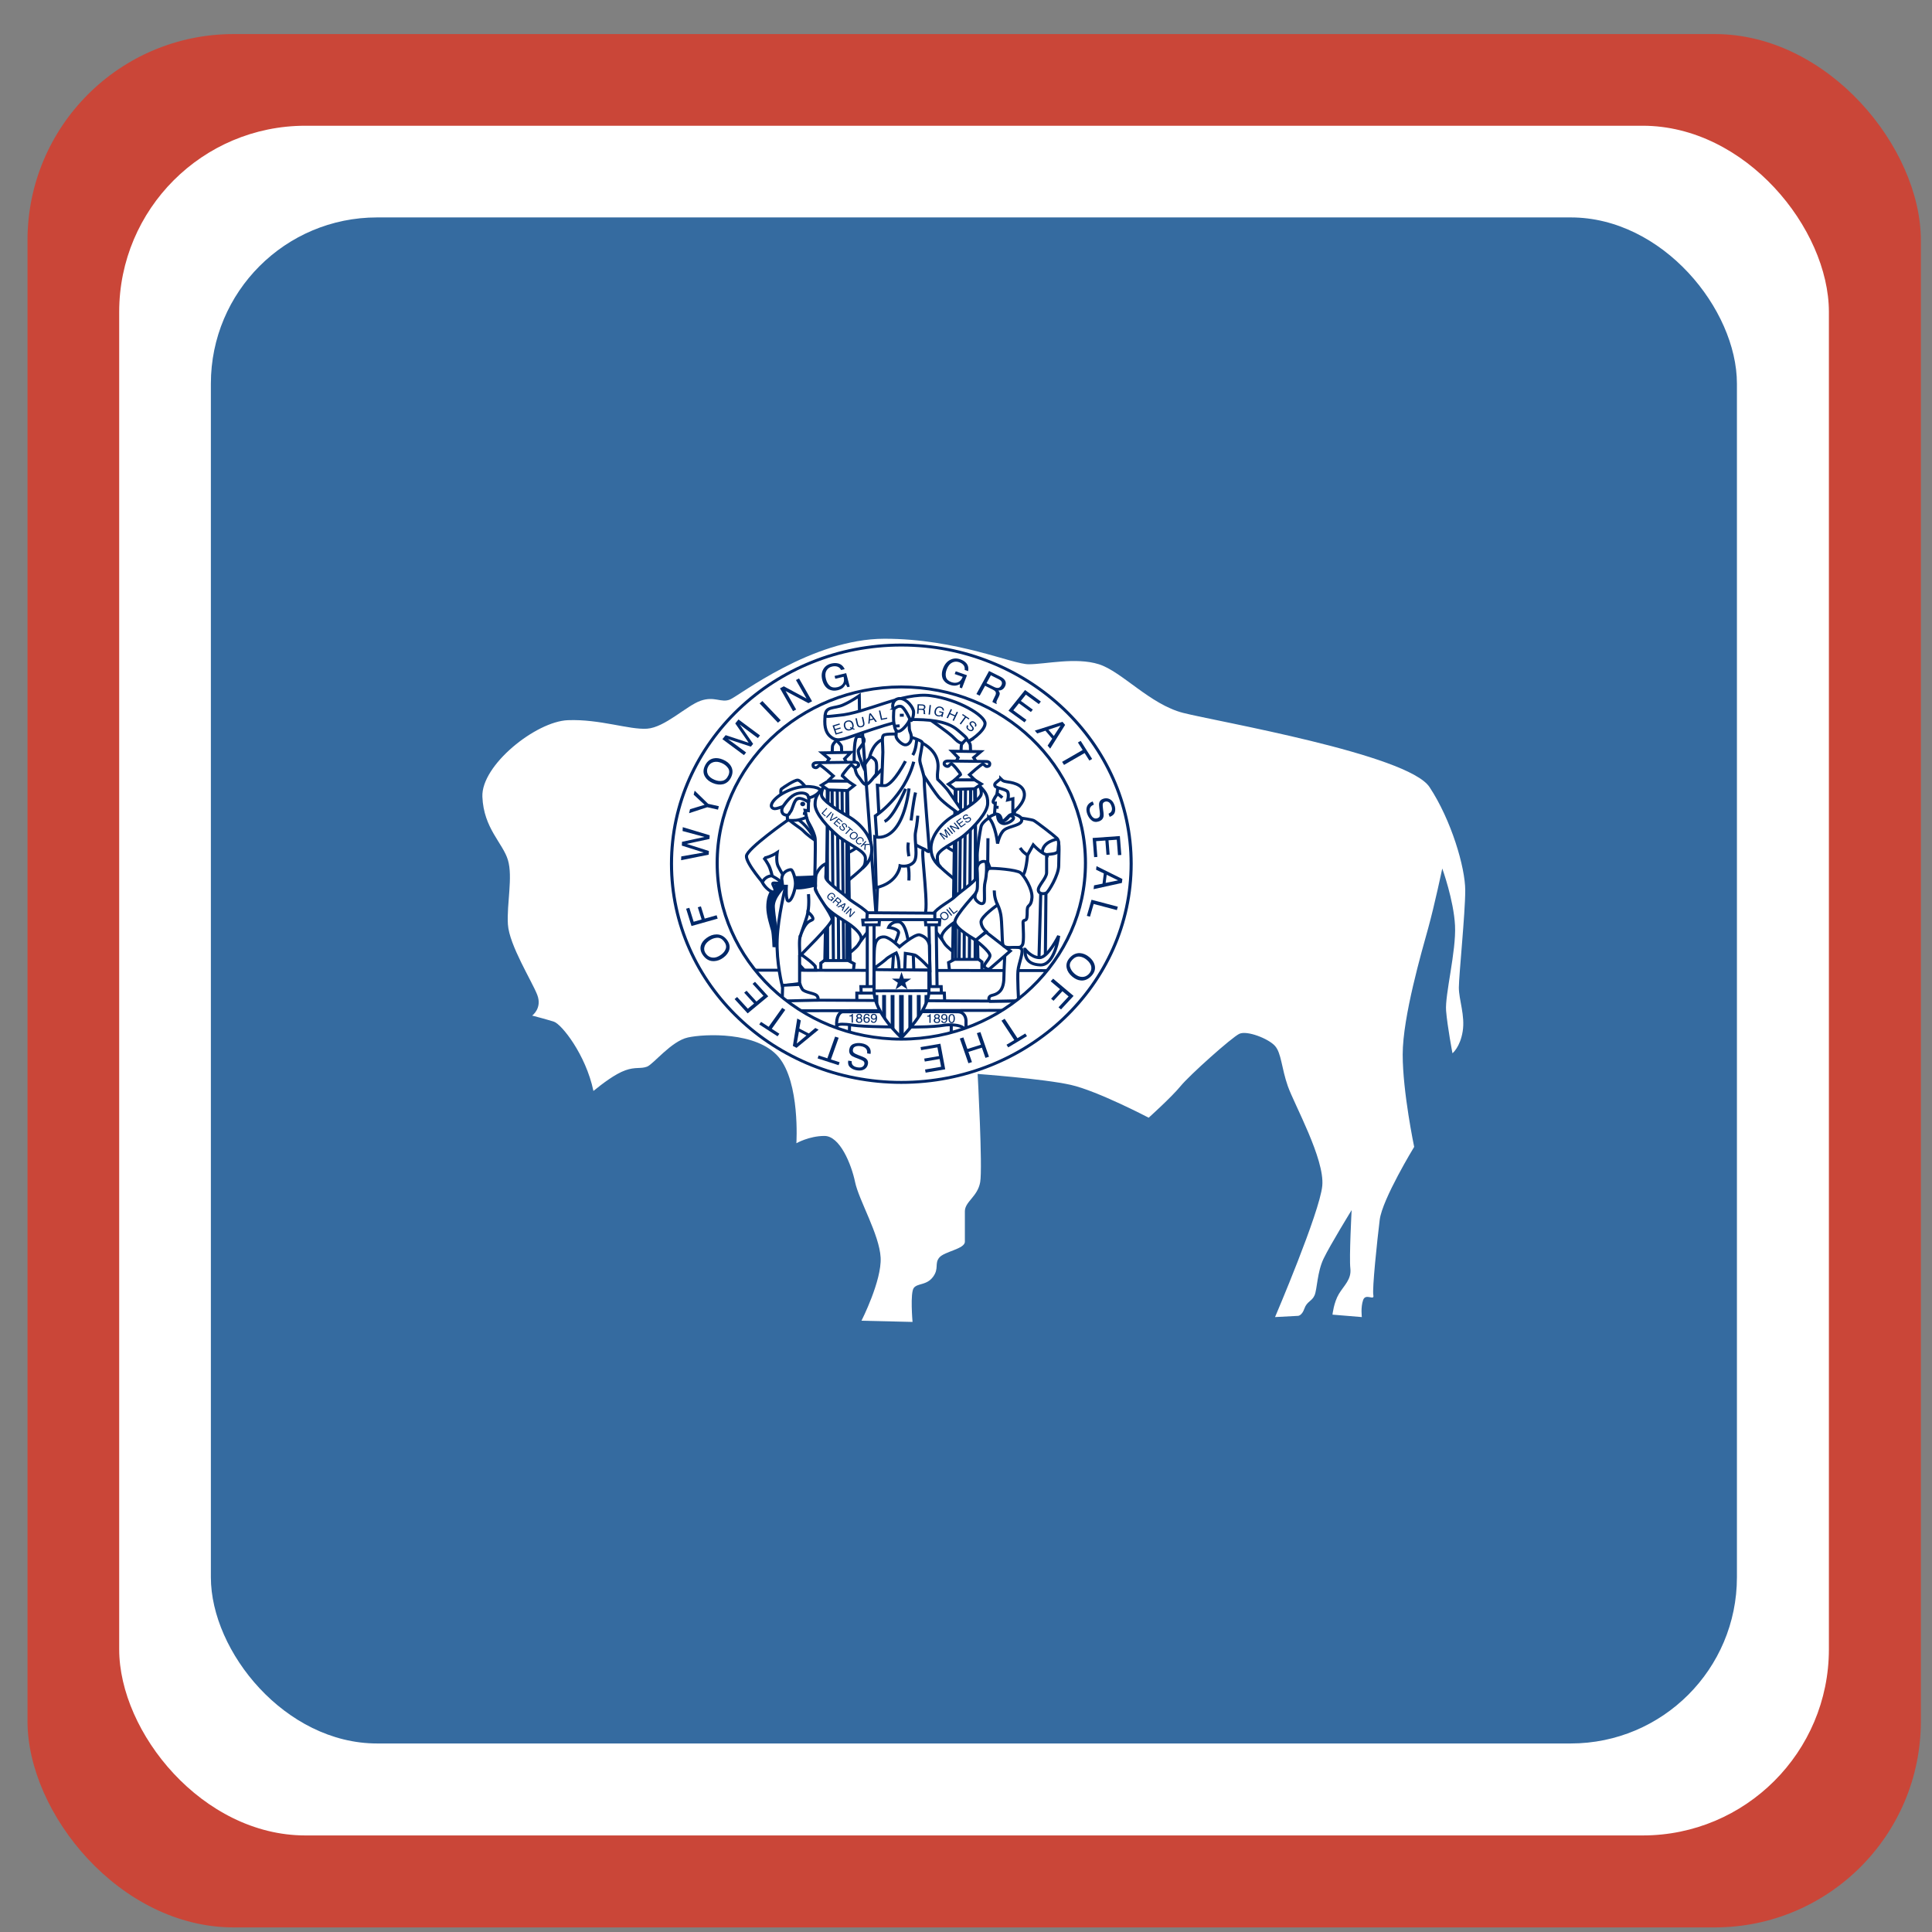 <?xml version="1.0" encoding="UTF-8" standalone="no"?>
<svg xmlns:dc="http://purl.org/dc/elements/1.1/" xmlns:cc="http://creativecommons.org/ns#" xmlns:rdf="http://www.w3.org/1999/02/22-rdf-syntax-ns#" xmlns:svg="http://www.w3.org/2000/svg" xmlns="http://www.w3.org/2000/svg" xmlns:sodipodi="http://sodipodi.sourceforge.net/DTD/sodipodi-0.dtd" xmlns:inkscape="http://www.inkscape.org/namespaces/inkscape" width="500" height="500" style="fill-rule:evenodd" viewBox="0 0 1500 1500" id="svg2" version="1.1" inkscape:version="0.48.4 r9939" sodipodi:docname="wyoming.svg">
  
  <rect x="0" y="0" width="1500" height="1500" fill="#808080" stroke="none"/>
  
  <sodipodi:namedview pagecolor="#ffffff" bordercolor="#666666" borderopacity="1" objecttolerance="10" gridtolerance="10" guidetolerance="10" inkscape:pageopacity="0" inkscape:pageshadow="2" inkscape:window-width="1366" inkscape:window-height="705" id="namedview189" showgrid="false" inkscape:zoom="0.33714286" inkscape:cx="428.81356" inkscape:cy="317.37288" inkscape:window-x="0" inkscape:window-y="26" inkscape:window-maximized="1" inkscape:current-layer="svg2"/>
  <defs id="defs4">
    <style type="text/css" id="style6">
    .str0 {stroke:#002868;stroke-width:4}
    .str1 {stroke:#002868;stroke-width:4;stroke-linejoin:bevel}
    .fil4 {fill:none}
    .fil3 {fill:#002868}
    .fil2 {fill:#002868}
    .fil0 {fill:#BF0A30}
    .fil1 {fill:white}
   </style>
    <clipPath clipPathUnits="userSpaceOnUse" id="clipPath3745">
      <rect style="fill:#808080;fill-opacity:1;stroke:none" id="rect3747" width="1470" height="1470" x="21.356" y="26.441" ry="160.088"/>
    </clipPath>
    <clipPath clipPathUnits="userSpaceOnUse" id="clipPath3745-7">
      <rect style="fill:#808080;fill-opacity:1;stroke:none" id="rect3747-0" width="1470" height="1470" x="21.356" y="26.441" ry="160.088"/>
    </clipPath>
    <clipPath clipPathUnits="userSpaceOnUse" id="clipPath3745-7-1">
      <rect style="fill:#808080;fill-opacity:1;stroke:none" id="rect3747-0-9" width="1470" height="1470" x="21.356" y="26.441" ry="160.088"/>
    </clipPath>
  </defs>
  <rect id="rect2289" class="fil0" width="1500" height="1500" x="0" y="0" style="fill: #ca4638;" clip-path="url(#clipPath3745)"/>
  <rect transform="matrix(0.903,0,0,0.903,73.255,73.747)" id="rect2289-8" class="fil0" width="1500" height="1500" x="0" y="0" style="fill: #ffffff; fill-rule: evenodd;" clip-path="url(#clipPath3745-7)"/>
  <rect transform="matrix(0.806,0,0,0.806,146.51,147.495)" id="rect2289-8-9" class="fil0" width="1500" height="1500" x="0" y="0" style="fill: #356ba0; fill-rule: evenodd;" clip-path="url(#clipPath3745-7-1)"/>
  <g style="fill-rule:evenodd" id="g3712" transform="matrix(0.856,0,0,0.856,108.612,86.481)">
    <path style="fill: #ffffff; fill-rule: evenodd;" inkscape:connector-curvature="0" d="m 411.363,888.472 c -6.947,-33.078 -28.943,-60.643 -35.89,-62.848 -6.946,-2.204 -19.682,-5.512 -19.682,-5.512 0,0 9.262,-6.616 4.632,-18.744 -4.632,-12.129 -25.471,-45.207 -26.629,-63.951 -1.157,-18.744 4.631,-43.002 0,-58.438 -4.63,-15.436 -21.996,-28.667 -23.154,-57.335 -1.158,-28.667 48.624,-68.36 77.568,-69.463 28.943,-1.103 55.57,8.821 71.778,7.719 16.208,-1.103 35.889,-20.95 48.625,-25.36 12.735,-4.41 18.523,2.205 26.627,-1.102 8.104,-3.308 74.096,-55.131 140.085,-55.131 65.991,0 115.773,23.155 130.825,23.155 15.05,0 42.835,-6.616 63.675,0 20.84,6.615 46.309,36.386 76.411,44.103 30.1,7.719 203.76,37.489 223.441,67.258 19.682,29.77 32.417,72.771 32.417,93.722 0,20.949 -5.788,77.182 -5.788,88.207 0,11.025 5.788,25.36 3.473,39.694 -2.316,14.333 -9.262,19.846 -9.262,19.846 0,0 -4.631,-24.257 -5.788,-38.591 -1.159,-14.334 9.261,-54.027 8.104,-77.182 -1.158,-23.155 -11.577,-51.822 -11.577,-51.822 0,0 -6.947,33.078 -12.736,54.027 -5.788,20.949 -23.154,80.49 -23.154,114.67 0,34.18 10.419,83.797 10.419,83.797 0,0 -28.943,47.412 -31.259,66.156 -2.315,18.744 -6.945,62.849 -5.788,68.362 1.158,5.513 -6.946,-2.205 -9.262,4.41 -2.316,6.616 -1.158,15.436 -1.158,15.436 l -26.628,-2.205 c 0,0 1.159,-11.027 5.789,-18.744 4.631,-7.718 11.577,-13.231 10.42,-23.154 -1.158,-9.923 1.157,-52.925 1.157,-52.925 0,0 -19.681,31.976 -25.47,44.104 -5.789,12.129 -5.789,27.565 -8.104,33.078 -2.316,5.513 -6.946,5.513 -9.262,12.128 -2.316,6.616 -5.789,6.616 -5.789,6.616 l -20.84,1.102 c 0,0 40.521,-94.822 42.837,-119.08 2.315,-24.258 -25.471,-73.874 -31.259,-90.413 -5.789,-16.539 -5.789,-29.77 -11.578,-36.386 -5.788,-6.616 -25.47,-14.334 -32.416,-11.027 -6.947,3.308 -45.152,37.489 -53.255,47.412 -8.104,9.923 -28.943,28.667 -28.943,28.667 0,0 -46.309,-24.257 -70.621,-29.77 -24.312,-5.513 -84.514,-9.923 -84.514,-9.923 0,0 4.631,84.901 2.315,98.131 -2.315,13.231 -13.893,17.642 -13.893,26.462 0,8.821 0,20.95 0,27.565 0,6.616 -18.523,8.821 -23.154,14.334 -4.632,5.513 0,9.923 -5.789,17.642 -5.789,7.718 -13.893,5.513 -17.366,9.922 -3.473,4.411 -1.158,30.874 -1.158,30.874 l -46.309,-1.103 c 0,0 18.524,-36.385 17.366,-57.335 -1.158,-20.949 -19.681,-51.822 -23.154,-68.361 -3.473,-16.538 -13.893,-41.899 -27.785,-41.899 -13.893,0 -25.47,6.616 -25.47,6.616 0,0 3.473,-55.13 -16.208,-78.284 -19.682,-23.154 -67.148,-20.95 -82.198,-17.642 -15.051,3.307 -31.259,24.257 -37.048,26.462 -5.789,2.205 -10.419,0 -19.682,3.307 -9.261,3.308 -20.839,12.129 -28.942,18.744 z" class="fil1" id="path2288"/>
    <g transform="matrix(0.699,0,0,0.666,-292.43,88.942)" id="g3286" style="fill-rule:evenodd">
      <g id="g1883">
        <path style="stroke: #002868; stroke-width: 4; fill: #ffffff;" inkscape:connector-curvature="0" d="m 1307.59,689.937 c 0,-13.639 11.759,-9.876 23.048,-15.052 11.289,-5.173 21.166,-12.7 21.166,-12.7 l 0.471,35.279 -43.276,0 -1.41,-7.527 z" class="fil1 str0" id="path1825"/>
        <path style="stroke: #002868; stroke-width: 4; fill: #ffffff;" inkscape:connector-curvature="0" d="m 1494.32,723.806 c -11.759,7.056 -14.581,0.47 -22.107,-6.586 -7.526,-7.055 -30.105,-23.518 -30.105,-23.518 l 60.209,9.878 -7.997,20.226 z" class="fil1 str0" id="path1826"/>
        <path style="stroke: #002868; stroke-linejoin: bevel; stroke-width: 4; fill: #ffffff;" inkscape:connector-curvature="0" d="m 1307.66,687.855 c -1.446,13.525 -0.522,23.33 6.509,29.835 7.055,6.586 12.699,4.234 17.874,3.293 5.174,-0.941 68.204,-26.341 87.49,-26.341 19.285,0 45.632,0.934 60.208,14.582 6.56,6.142 13.171,10.818 12.229,14.582 -0.941,3.763 23.519,-13.172 23.048,-23.989 -0.469,-10.819 -34.337,-32.456 -70.555,-37.631 -36.218,-5.173 -84.569,23.993 -119.476,26.812 -12.527,1.193 -17.343,3.03 -17.327,-1.142 z" class="fil1 str1" id="path1824"/>
        <path style="fill: #002868;" inkscape:connector-curvature="0" d="m 1493.26,703.22 c -1.228,1.708 -0.753,3.361 0.869,4.671 1.102,0.889 2.932,1.753 4.044,0.374 1.024,-1.271 0.124,-2.444 -0.722,-3.517 -0.86,-1.087 -2.056,-2.295 -2.483,-3.619 -0.67,-2.087 1.333,-4.015 3.315,-4.148 2.356,-0.162 4.822,2.067 5.454,4.233 0.333,1.108 0.046,2.226 -0.862,3.351 l -1.289,-1.039 c 0.368,-0.596 0.556,-1.131 0.566,-1.603 0.014,-1.547 -2.074,-3.541 -3.643,-3.405 -1.145,0.098 -2.235,1.137 -1.746,2.344 0.515,1.241 1.713,2.438 2.552,3.504 1.168,1.481 1.685,3.125 0.368,4.756 -1.852,2.296 -4.589,1.461 -6.587,-0.152 -2.199,-1.775 -3.065,-4.45 -1.128,-6.791 l 1.289,1.041 z" class="fil3" id="text1827"/>
        <polygon style="fill: #002868;" points="1490.25,692.013 1483.62,701.356 1482.16,700.322 1488.79,690.979 1485.21,688.444 1486.11,687.182 1494.72,693.281 1493.82,694.546 " class="fil3" id="path1848"/>
        <polygon style="fill: #002868;" points="1466.73,692.968 1465.11,692.229 1470.53,680.407 1472.14,681.146 1469.91,686.031 1476.06,688.847 1478.29,683.961 1479.91,684.702 1474.5,696.524 1472.88,695.784 1475.41,690.255 1469.26,687.439 " class="fil3" id="path1847"/>
        <path style="fill: #002868;" inkscape:connector-curvature="0" d="m 1457.32,677.092 c 1.183,0.301 2.148,0.79 2.895,1.468 1.085,0.976 1.559,2.323 1.42,4.041 l -1.689,-0.43 c 0.027,-0.972 -0.228,-1.75 -0.768,-2.332 -0.539,-0.588 -1.3,-1.007 -2.283,-1.257 -1.167,-0.298 -2.262,-0.11 -3.285,0.561 -1.018,0.673 -1.747,1.876 -2.187,3.608 -0.382,1.499 -0.364,2.803 0.054,3.914 0.419,1.106 1.371,1.847 2.859,2.224 1.137,0.291 2.163,0.201 3.072,-0.268 0.918,-0.474 1.573,-1.444 1.965,-2.915 l -3.946,-1.004 0.361,-1.415 5.531,1.407 -1.714,6.742 -1.097,-0.28 0,-1.726 c -0.739,0.489 -1.363,0.798 -1.871,0.931 -0.858,0.233 -1.864,0.202 -3.019,-0.091 -1.492,-0.38 -2.653,-1.189 -3.482,-2.431 -0.865,-1.509 -1.028,-3.322 -0.489,-5.439 0.536,-2.109 1.536,-3.643 2.997,-4.599 1.389,-0.912 2.947,-1.149 4.675,-0.71 z" class="fil3" id="path1846"/>
        <polygon style="fill: #002868;" points="1443.49,687.969 1441.72,687.787 1443.05,674.852 1444.82,675.034 " class="fil3" id="path1844"/>
        <path style="fill: #002868;" inkscape:connector-curvature="0" d="m 1433.04,680.066 c 0.826,0.045 1.486,-0.085 1.981,-0.39 0.501,-0.304 0.775,-0.885 0.821,-1.746 0.051,-0.925 -0.252,-1.574 -0.905,-1.945 -0.35,-0.197 -0.825,-0.311 -1.426,-0.344 l -4.296,-0.233 -0.24,4.436 4.064,0.221 m -5.502,-6.263 6.01,0.325 c 0.99,0.054 1.799,0.243 2.426,0.566 1.189,0.62 1.743,1.676 1.662,3.165 -0.041,0.778 -0.237,1.407 -0.588,1.884 -0.346,0.477 -0.815,0.85 -1.408,1.12 0.495,0.234 0.86,0.526 1.095,0.875 0.241,0.35 0.355,0.904 0.345,1.658 l -0.032,1.746 c -0.01,0.495 0.012,0.866 0.064,1.11 0.084,0.419 0.257,0.693 0.522,0.826 l -0.015,0.293 -2.157,-0.118 c -0.053,-0.115 -0.092,-0.262 -0.118,-0.439 -0.026,-0.18 -0.037,-0.523 -0.033,-1.031 l 0.012,-2.17 c 0,-0.852 -0.28,-1.437 -0.853,-1.757 -0.328,-0.177 -0.85,-0.286 -1.57,-0.325 l -4.003,-0.216 -0.302,5.567 -1.759,-0.095 0.703,-12.983 z" class="fil3" id="path1842"/>
        <polygon style="fill: #002868;" points="1388.16,693.57 1380,695.306 1377.29,682.589 1379.02,682.222 1381.4,693.424 1387.84,692.055 " class="fil3" id="path1840"/>
        <path style="fill: #002868;" inkscape:connector-curvature="0" d="m 1369.57,693.318 -3.405,-5.029 -0.524,6.093 3.929,-1.064 m -4.798,-6.652 1.923,-0.52 7.948,11.32 -1.861,0.503 -2.29,-3.416 -4.964,1.343 -0.341,4.128 -1.743,0.471 1.33,-13.83 z" class="fil3" id="path1839"/>
        <path style="fill: #002868;" inkscape:connector-curvature="0" d="m 1348.55,692.766 1.635,7.867 c 0.191,0.924 0.524,1.657 0.999,2.197 0.706,0.819 1.669,1.101 2.888,0.847 1.461,-0.305 2.352,-1.011 2.669,-2.119 0.17,-0.601 0.159,-1.363 -0.031,-2.281 l -1.636,-7.869 1.75,-0.364 1.486,7.149 c 0.326,1.566 0.364,2.815 0.118,3.745 -0.455,1.697 -1.756,2.77 -3.906,3.216 -2.148,0.446 -3.767,-0.019 -4.856,-1.395 -0.596,-0.757 -1.057,-1.918 -1.383,-3.482 l -1.486,-7.15 1.752,-0.363 z" class="fil3" id="path1836"/>
        <polygon style="fill: #002868;" points="1330.29,712.324 1321.15,715.283 1317.14,702.914 1326.16,699.996 1326.65,701.51 1319.27,703.9 1320.48,707.656 1327.31,705.445 1327.77,706.878 1320.94,709.088 1322.3,713.282 1329.81,710.851 " class="fil3" id="path1832"/>
        <path style="fill: #002868;" inkscape:connector-curvature="0" d="m 1345.81,707.363 -0.586,1.259 -2.332,-0.972 c -0.872,0.826 -1.922,1.411 -3.083,1.715 -1.952,0.511 -3.648,0.273 -5.092,-0.716 -1.302,-0.989 -2.198,-2.418 -2.688,-4.291 -0.447,-1.701 -0.405,-3.267 0.122,-4.698 0.678,-1.837 2.079,-3.034 4.202,-3.589 2.22,-0.582 4.05,-0.299 5.492,0.847 1.126,0.895 1.915,2.21 2.369,3.945 0.479,1.827 0.49,3.937 -0.488,5.609 l 2.082,0.892 m -5.218,0.095 c 0.294,-0.131 0.537,-0.299 0.729,-0.502 l -1.661,-0.718 0.579,-1.277 1.978,0.846 c 0.687,-1.38 0.642,-2.999 0.259,-4.46 -0.387,-1.479 -1.087,-2.568 -2.1,-3.266 -1.006,-0.699 -2.182,-0.874 -3.522,-0.523 -1.359,0.357 -2.321,1.074 -2.888,2.148 -0.567,1.07 -0.615,2.503 -0.144,4.302 0.397,1.513 1.093,2.617 2.086,3.314 1.44,1.003 3.159,0.719 4.684,0.136 z" class="fil3" id="path1849"/>
      </g>
      <g id="use1823">
        <path style="stroke: #002868; stroke-width: 4; fill: #ffffff;" inkscape:connector-curvature="0" d="m 1476.77,1013.57 c 0,0 -11.109,-9.028 -13.887,-13.194 -2.778,-4.167 -10.415,-17.359 -10.415,-17.359 l 19.442,-20.138 c 0,0 14.582,18.054 14.582,21.527 0,3.471 -9.722,29.164 -9.722,29.164 z" class="fil1 str0" id="path2293"/>
        <path style="stroke: #002868; stroke-width: 4; fill: #ffffff;" inkscape:connector-curvature="0" d="m 1479.55,915.667 c 0,0 -24.302,-20.138 -26.387,-24.998 -2.082,-4.861 -2.777,-22.22 -2.777,-22.22 l 11.805,-2.777 c 0,0 4.859,4.166 11.109,7.637 6.249,3.472 15.276,4.167 15.276,4.167 l -9.027,38.191 z" class="fil1 str0" id="path2294"/>
        <path style="stroke: #002868; stroke-width: 4; fill: #ffffff;" inkscape:connector-curvature="0" d="m 1496.38,741.431 c 0,0 -0.319,-7.967 -0.478,-11.632 -0.16,-3.665 -5.257,-8.285 -5.257,-8.285 0,0 -6.054,5.895 -6.374,8.127 -0.319,2.23 -0.477,13.224 -0.477,13.224 l 12.587,-1.434 z" class="fil1 str0" id="path2295"/>
        <polygon style="stroke: #002868; stroke-width: 4; fill: #ffffff;" points="1476.34,789.177 1472.87,1023.88 1505.78,1022.14 1501.45,788.313 " class="fil1 str0" id="path2296"/>
        <path style="stroke: #002868; stroke-width: 4; fill: none;" inkscape:connector-curvature="0" d="m 1481.3,1024.39 2.218,-243.656 m -2.218,243.656 0,0 0,0 z" class="fil4 str0" id="path2297"/>
        <path style="stroke: #002868; stroke-width: 4; fill: none;" inkscape:connector-curvature="0" d="m 1476.86,1024.39 0.444,-243.656 m -0.444,243.656 0,0 0,0 z" class="fil4 str0" id="path2298"/>
        <path style="stroke: #002868; stroke-width: 4; fill: none;" inkscape:connector-curvature="0" d="m 1494.61,1025.72 1.774,-245.875 m -1.774,245.875 0,0 0,0 z" class="fil4 str0" id="path2299"/>
        <path style="stroke: #002868; stroke-width: 4; fill: none;" inkscape:connector-curvature="0" d="m 1487.96,1025.28 c -0.443,-2.219 1.775,-245.876 1.775,-245.876 m -1.775,245.876 0,0 0,0 z" class="fil4 str0" id="path2300"/>
        <path style="stroke: #002868; stroke-width: 4; fill: none;" inkscape:connector-curvature="0" d="m 1502.16,1026.16 0.443,-246.763 m -0.443,246.763 0,0 0,0 z" class="fil4 str0" id="path2301"/>
        <polygon style="stroke: #002868; stroke-width: 4; fill: #ffffff;" points="1467.68,1025.61 1469.41,1041.2 1510.98,1039.46 1510.98,1024.74 1506.65,1021.28 1475.47,1021.28 " class="fil1 str0" id="path2302"/>
        <polygon style="stroke: #002868; stroke-width: 4; fill: #ffffff;" points="1480.13,746.53 1476.47,753.7 1504.83,753.86 1500.21,746.53 1509.45,738.405 1472,737.766 " class="fil1 str0" id="path2303"/>
        <path style="stroke: #002868; stroke-width: 4; fill: #ffffff;" inkscape:connector-curvature="0" d="m 1501.72,776.963 -6.931,-7.17 c 0,0 15.137,-14.34 17.209,-14.34 2.072,0 3.346,3.346 5.576,3.187 2.231,-0.159 3.506,-1.115 3.506,-3.506 0,-2.389 -2.23,-3.506 -5.576,-3.346 l -49.076,-0.637 c -3.506,0.158 -4.622,2.23 -4.461,3.983 0.158,1.753 2.549,3.506 4.62,3.346 2.072,-0.159 2.708,-3.506 4.939,-3.346 2.231,0.159 11.791,13.384 11.791,14.34 l -7.966,7.649 26.369,-0.159 z" class="fil1 str0" id="path2304"/>
        <path style="stroke: #002868; stroke-width: 4; fill: #ffffff;" inkscape:connector-curvature="0" d="m 1507.44,784.468 c 6.81,7.604 11.345,12.38 10.998,24.265 0,12.5 -17.063,31.482 -29.784,42.926 -12.861,11.574 -35.538,19.828 -35.538,30.008 0,9.893 1.965,11.154 4.41,14.32 -2.015,-2.302 -12.692,-9.483 -12.692,-26.148 0,-16.664 13.887,-34.718 29.858,-44.44 15.97,-9.722 35.413,-22.915 35.413,-29.858 0.426,-6.187 -2.666,-11.072 -2.666,-11.072 z" class="fil1 str0" id="path2305"/>
        <path style="stroke: #002868; stroke-width: 4; fill: #ffffff;" inkscape:connector-curvature="0" d="m 1504.07,889.256 c 0.237,6.826 0,12.524 0.482,18.079 0.606,6.561 -20.138,20.138 -28.469,28.469 -8.333,8.333 -29.164,17.36 -30.553,29.858 -1.389,12.498 10.941,24.135 13.818,28.881 -3.164,-6.618 4.017,-14.3 12.255,-20.98 7.257,-5.885 22.917,-14.555 30.866,-23.178 7.881,-8.551 16.665,-22.22 16.665,-35.413 0,-13.193 -8.815,-23.634 -15.064,-25.717 z" class="fil1 str0" id="path2306"/>
        <polygon style="stroke: #002868; stroke-width: 4; fill: #ffffff;" points="1475.99,776.963 1501.72,776.963 1510.16,782.46 1501.4,788.914 1475.99,789.711 1467.54,782.7 " class="fil1 str0" id="path2307"/>
      </g>
      <g id="g1930">
        <path style="stroke: #002868; stroke-width: 4; fill: #ffffff;" inkscape:connector-curvature="0" d="m 1387.51,720.102 c -17.945,2.871 -22.251,25.84 -22.251,25.84 0,0 7.894,1.435 7.894,8.613 0,7.178 0.718,15.79 0.718,15.79 l 15.791,-17.226 -2.153,-33.017 z" class="fil1 str0" id="path1927"/>
        <path style="stroke: #002868; stroke-width: 4; fill: #ffffff;" inkscape:connector-curvature="0" d="m 1366.69,745.224 c -6.459,6.459 -9.331,14.355 -9.331,14.355 0,0 -8.613,-19.38 -6.46,-23.687 2.153,-4.306 7.894,-9.331 7.178,-13.637 -0.718,-4.306 -4.306,-5.024 -8.613,-4.306 -4.308,0.718 -4.308,25.122 -4.308,31.581 0,6.459 1.436,17.943 5.024,22.25 3.589,4.306 6.46,10.766 10.049,11.484 3.588,0.718 13.637,-14.355 13.637,-14.355 0,0 1.435,-14.354 -0.718,-17.943 -2.153,-3.588 -6.459,-5.741 -6.459,-5.741 z" class="fil1 str0" id="path1928"/>
        <path style="stroke: #002868; stroke-width: 4; fill: #ffffff;" inkscape:connector-curvature="0" d="m 1433.44,726.561 c 23.686,13.638 20.816,32.3 20.098,38.759 -0.718,6.459 0,10.766 0,10.766 0,0 10.049,10.049 14.355,16.508 4.306,6.461 16.507,25.122 16.507,25.122 l -4.306,4.306 c 0,0 -17.943,-12.92 -25.121,-21.533 -7.176,-8.614 -38.758,-60.291 -38.758,-60.291 l 17.225,-13.638 z" class="fil1 str0" id="path1926"/>
        <path style="stroke: #002868; stroke-width: 4; fill: none;" inkscape:connector-curvature="0" d="m 1373.87,964.854 -17.943,-252.819 m 17.943,252.819 0,0 0,0 z" class="fil4 str0" id="path1929"/>
        <path style="stroke: #002868; stroke-width: 4; fill: #ffffff;" inkscape:connector-curvature="0" d="m 1436.1,960.737 -62.138,-0.056 c 0,-1.713 8.447,-210.04 8.447,-221.532 0,-11.492 -1.71,-20.295 0.734,-22.984 2.446,-2.689 24.208,-1.956 29.098,0 4.89,1.956 19.805,6.602 21.027,9.292 1.224,2.689 -2.933,18.827 -2.933,24.451 0,5.623 6.356,20.783 5.868,28.606 -0.489,7.825 6.373,88.395 6.373,93.774 0,6.638 -5.445,-3.406 -7.903,-0.232 -2.952,3.811 8.604,85.452 1.427,88.681 z" class="fil1 str0" id="path1905"/>
        <g id="g1911">
          <path style="stroke: #002868; stroke-width: 4; fill: #ffffff;" inkscape:connector-curvature="0" d="m 1400.26,697.583 c 0,0 -0.734,15.404 -0.734,19.561 0,4.156 6.846,11.246 11.248,11.98 4.401,0.733 9.047,-4.156 8.558,-11.003 -0.49,-6.846 -2.691,-5.868 -2.691,-13.936 0,-8.07 -1.467,-13.938 -1.467,-13.938 l -14.915,7.336 z" class="fil1 str0" id="path1904"/>
          <path style="stroke: #002868; stroke-width: 4; fill: #ffffff;" inkscape:connector-curvature="0" d="m 1397.08,679.245 c -1.222,6.846 -0.979,18.093 -0.246,20.783 0.735,2.689 0.735,10.025 5.136,10.759 4.401,0.733 11.737,-8.803 13.938,-12.959 2.199,-4.156 3.177,-9.292 3.177,-9.292 l -11.735,-17.115 -10.27,7.825 z" class="fil1 str0" id="path1899"/>
          <path style="stroke: #002868; stroke-width: 4; fill: #ffffff;" inkscape:connector-curvature="0" d="m 1397.57,703.695 6.602,-0.489 m -6.602,0.489 0,0 0,0 z" class="fil1 str0" id="path1902"/>
          <path style="stroke: #002868; stroke-width: 4; fill: #ffffff;" inkscape:connector-curvature="0" d="m 1404.41,688.78 c 1.713,0 5.135,0 5.135,0 m -5.135,0 0,0 0,0 z" class="fil1 str0" id="path1903"/>
          <path style="stroke: #002868; stroke-width: 4; fill: #ffffff;" inkscape:connector-curvature="0" d="m 1395.86,679.489 c -2.2,-4.646 0.734,-13.694 9.047,-13.449 8.313,0.246 17.359,12.226 17.359,18.338 0,6.115 -1.71,11.737 -3.178,11.737 -1.467,0 -8.313,-19.316 -13.937,-19.56 -5.623,-0.244 -5.134,3.178 -9.291,2.935 z" class="fil1 str0" id="path1898"/>
        </g>
        <path style="stroke: #002868; stroke-width: 4; fill: #ffffff;" inkscape:connector-curvature="0" d="m 1411.75,751.375 c -12.47,24.45 -22.005,33.008 -26.407,33.254 -4.402,0.243 -10.025,-0.49 -10.025,-0.49 l 2.484,50.739 35.679,0.945 m -1.73,-84.448 0,0 0,0 z" class="fil1 str0" id="path1906"/>
        <path style="stroke: #002868; stroke-width: 4; fill: #ffffff;" inkscape:connector-curvature="0" d="m 1422.51,752.108 c -12.226,48.412 -49.88,73.841 -49.88,73.841 l 4.663,75.378 37.036,-36.742 m 8.181,-112.478 0,0 0,0 z" class="fil1 str0" id="path1907"/>
        <path style="stroke: #002868; stroke-width: 4; fill: #ffffff;" inkscape:connector-curvature="0" d="m 1416.4,788.541 c -10.025,78.243 -44.5,65.772 -44.5,65.772 l 1.904,69.353 c 28.779,-6.901 30.932,-29.869 30.932,-29.869 0,0 10.048,2.87 17.225,-4.307 7.178,-7.176 0.718,-30.862 2.871,-41.629 2.153,-10.766 2.871,-22.25 2.871,-22.25 m -11.303,-37.07 0,0 0,0 z" class="fil1 str0" id="path1908"/>
        <path style="stroke: #002868; stroke-width: 4; fill: none;" inkscape:connector-curvature="0" d="m 1424.83,794.029 c -2.871,12.203 -5.742,38.041 -5.742,38.041 m 5.742,-38.041 0,0 0,0 z" class="fil4 str0" id="path1919"/>
        <path style="stroke: #002868; stroke-width: 4; fill: none;" inkscape:connector-curvature="0" d="m 1384.63,833.506 c 12.201,-5.743 27.274,-44.502 27.274,-44.502 m -27.274,44.502 0,0 0,0 z" class="fil4 str0" id="path1920"/>
        <path style="stroke: #002868; stroke-width: 4; fill: none;" inkscape:connector-curvature="0" d="m 1415.5,862.217 c -1.435,7.894 0.718,18.66 0.718,18.66 m -0.718,-18.66 0,0 0,0 z" class="fil4 str0" id="path1921"/>
        <path style="stroke: #002868; stroke-width: 4; fill: none;" inkscape:connector-curvature="0" d="m 1416.21,913.894 c 0.717,-17.945 -1.436,-20.098 -1.436,-20.098 m 1.436,20.098 0,0 0,0 z" class="fil4 str0" id="path1922"/>
        <path style="stroke: #002868; stroke-width: 4; fill: none;" inkscape:connector-curvature="0" d="m 1421.24,743.07 c 4.306,-7.179 5.023,-20.098 5.023,-20.098 m -5.023,20.098 0,0 0,0 z" class="fil4 str0" id="path1923"/>
        <path style="stroke: #002868; stroke-width: 4; fill: none;" inkscape:connector-curvature="0" d="m 1437.03,871.546 c -7.896,-3.588 -12.202,-6.459 -12.202,-6.459 m 12.202,6.459 0,0 0,0 z" class="fil4 str0" id="path1925"/>
      </g>
      <g id="g1775">
        <path style="stroke: #002868; stroke-width: 4; fill: #ffffff;" inkscape:connector-curvature="0" d="m 1336.12,1015.2 c 0,0 11.111,-9.027 13.887,-13.194 2.778,-4.166 10.416,-17.36 10.416,-17.36 l -19.442,-20.135 c 0,0 -14.583,18.053 -14.583,21.524 0,3.472 9.722,29.165 9.722,29.165 z" class="fil1 str0" id="path1773"/>
        <path style="stroke: #002868; stroke-width: 4; fill: #ffffff;" inkscape:connector-curvature="0" d="m 1333.34,917.295 c 0,0 24.305,-20.137 26.387,-24.998 2.083,-4.86 2.777,-22.22 2.777,-22.22 l -11.803,-2.778 c 0,0 -4.861,4.167 -11.111,7.639 -6.25,3.471 -15.276,4.166 -15.276,4.166 l 9.026,38.191 z" class="fil1 str0" id="path1774"/>
        <path style="stroke: #002868; stroke-width: 4; fill: #ffffff;" inkscape:connector-curvature="0" d="m 1316.51,743.059 c 0,0 0.319,-7.967 0.477,-11.63 0.159,-3.665 5.259,-8.287 5.259,-8.287 0,0 6.054,5.896 6.373,8.126 0.319,2.232 0.477,13.226 0.477,13.226 l -12.587,-1.435 z" class="fil1 str0" id="path1764"/>
        <polygon style="stroke: #002868; stroke-width: 4; fill: #ffffff;" points="1336.56,790.806 1340.02,1025.5 1307.11,1023.77 1311.44,789.939 " class="fil1 str0" id="path1760"/>
        <path style="stroke: #002868; stroke-width: 4; fill: none;" inkscape:connector-curvature="0" d="m 1331.6,1026.02 -2.219,-243.656 m 2.219,243.656 0,0 0,0 z" class="fil4 str0" id="path1765"/>
        <path style="stroke: #002868; stroke-width: 4; fill: none;" inkscape:connector-curvature="0" d="m 1336.04,1026.02 -0.443,-243.656 m 0.443,243.656 0,0 0,0 z" class="fil4 str0" id="path1769"/>
        <path style="stroke: #002868; stroke-width: 4; fill: none;" inkscape:connector-curvature="0" d="m 1318.28,1027.35 -1.775,-245.876 m 1.775,245.876 0,0 0,0 z" class="fil4 str0" id="path1767"/>
        <path style="stroke: #002868; stroke-width: 4; fill: none;" inkscape:connector-curvature="0" d="m 1324.94,1026.9 c 0.443,-2.219 -1.776,-245.875 -1.776,-245.875 m 1.776,245.875 0,0 0,0 z" class="fil4 str0" id="path1766"/>
        <path style="stroke: #002868; stroke-width: 4; fill: none;" inkscape:connector-curvature="0" d="m 1310.74,1027.79 -0.444,-246.762 m 0.444,246.762 0,0 0,0 z" class="fil4 str0" id="path1768"/>
        <polygon style="stroke: #002868; stroke-width: 4; fill: #ffffff;" points="1345.22,1027.24 1343.49,1042.82 1301.92,1041.09 1301.92,1026.37 1306.25,1022.91 1337.42,1022.91 " class="fil1 str0" id="path1759"/>
        <polygon style="stroke: #002868; stroke-width: 4; fill: #ffffff;" points="1332.77,748.157 1336.43,755.328 1308.07,755.487 1312.69,748.157 1303.45,740.031 1340.89,739.395 " class="fil1 str0" id="path1763"/>
        <path style="stroke: #002868; stroke-width: 4; fill: #ffffff;" inkscape:connector-curvature="0" d="m 1311.26,778.114 6.853,-6.692 c 0,0 -15.137,-14.341 -17.209,-14.341 -2.072,0 -3.346,3.347 -5.576,3.187 -2.232,-0.159 -3.507,-1.115 -3.507,-3.506 0,-2.389 2.231,-3.504 5.577,-3.346 l 49.076,-0.638 c 3.506,0.161 4.62,2.232 4.461,3.984 -0.16,1.753 -2.549,3.506 -4.62,3.346 -2.072,-0.159 -2.709,-3.506 -4.939,-3.346 -2.231,0.159 -11.791,13.385 -11.791,14.341 l 7.967,7.648 -26.291,-0.637 z" class="fil1 str0" id="path1762"/>
        <path style="stroke: #002868; stroke-width: 4; fill: #ffffff;" inkscape:connector-curvature="0" d="m 1305.92,786.441 c -6.81,8.332 -11.611,12.183 -11.465,23.92 0,12.5 17.063,31.481 29.783,42.927 12.862,11.572 35.539,19.827 35.539,30.008 0,9.893 -1.964,11.154 -4.411,14.32 2.015,-2.303 12.693,-9.484 12.693,-26.15 0,-16.665 -13.887,-34.718 -29.858,-44.44 -15.971,-9.72 -35.413,-22.915 -35.413,-29.858 -0.179,-6.006 3.132,-10.727 3.132,-10.727 z" class="fil1 str0" id="path1770"/>
        <path style="stroke: #002868; stroke-width: 4; fill: #ffffff;" inkscape:connector-curvature="0" d="m 1308.83,890.883 c -0.239,6.826 0,12.524 -0.482,18.08 -0.607,6.561 20.138,20.135 28.469,28.468 8.333,8.333 29.164,17.36 30.553,29.858 1.389,12.5 -10.941,24.135 -13.819,28.883 3.165,-6.619 -4.016,-14.301 -12.254,-20.981 -7.257,-5.884 -22.918,-14.553 -30.866,-23.177 -7.881,-8.552 -16.665,-22.22 -16.665,-35.414 0,-13.193 8.815,-23.634 15.064,-25.717 z" class="fil1 str0" id="path1772"/>
        <polygon style="stroke: #002868; stroke-width: 4; fill: #ffffff;" points="1336.91,778.591 1311.18,778.591 1302.73,784.089 1311.49,790.541 1336.91,791.339 1345.35,784.326 " class="fil1 str0" id="path1761"/>
      </g>
      <path style="fill: #002868;" inkscape:connector-curvature="0" d="m 1360.05,859.923 0.977,0.863 -3.191,3.604 6.795,-0.412 1.383,1.224 -5.713,0.257 -0.747,7.212 -1.303,-1.154 0.696,-5.999 -2.185,0.085 -2.281,2.576 -0.977,-0.863 6.546,-7.393 m -4.074,-3.966 c 0.935,0.828 1.443,1.717 1.524,2.668 0.079,0.951 -0.129,1.765 -0.628,2.443 l -0.976,-0.863 c 0.312,-0.575 0.424,-1.148 0.338,-1.721 -0.081,-0.57 -0.422,-1.119 -1.018,-1.648 -0.729,-0.645 -1.545,-0.908 -2.448,-0.794 -0.898,0.115 -1.815,0.7 -2.751,1.757 -0.766,0.866 -1.187,1.747 -1.263,2.643 -0.07,0.896 0.296,1.698 1.098,2.409 0.738,0.653 1.551,0.868 2.439,0.643 0.469,-0.118 0.97,-0.376 1.501,-0.772 l 0.977,0.863 c -0.777,0.703 -1.644,1.1 -2.6,1.192 -1.148,0.115 -2.22,-0.269 -3.217,-1.152 -0.859,-0.761 -1.35,-1.659 -1.473,-2.696 -0.161,-1.368 0.397,-2.77 1.668,-4.206 0.965,-1.09 2.046,-1.729 3.241,-1.916 1.294,-0.206 2.491,0.177 3.588,1.149 m -0.202,-0.178 0,0 m -7.735,-6.849 c 1.305,1.156 1.9,2.432 1.785,3.824 -0.089,1.089 -0.585,2.143 -1.488,3.163 -0.977,1.103 -2.07,1.773 -3.277,2.008 -1.419,0.276 -2.736,-0.124 -3.953,-1.202 -1.137,-1.006 -1.7,-2.174 -1.685,-3.502 0.061,-1.238 0.582,-2.412 1.563,-3.518 0.886,-1 1.891,-1.636 3.017,-1.907 1.446,-0.347 2.793,0.031 4.041,1.135 m -6.021,7.004 c 0.882,0.782 1.799,1.031 2.75,0.748 0.958,-0.283 1.8,-0.837 2.528,-1.659 0.77,-0.868 1.161,-1.769 1.174,-2.704 0.016,-0.931 -0.37,-1.747 -1.157,-2.444 -0.765,-0.677 -1.623,-0.966 -2.572,-0.867 -0.946,0.095 -1.873,0.656 -2.779,1.677 -0.724,0.82 -1.13,1.694 -1.217,2.622 -0.079,0.928 0.345,1.804 1.274,2.627 m 6.052,-6.977 0,0 m -4.321,-3.465 -0.779,0.881 -2.491,-2.206 -5.766,6.513 -1.016,-0.901 5.765,-6.511 -2.491,-2.205 0.779,-0.881 5.999,5.311 m -15.881,-5.128 c -0.348,0.439 -0.551,0.867 -0.608,1.283 -0.102,0.785 0.268,1.548 1.105,2.291 0.377,0.332 0.765,0.581 1.169,0.746 0.782,0.321 1.41,0.214 1.885,-0.322 0.357,-0.403 0.484,-0.802 0.385,-1.195 -0.107,-0.393 -0.377,-0.894 -0.811,-1.498 l -0.801,-1.114 c -0.523,-0.726 -0.842,-1.299 -0.957,-1.718 -0.196,-0.724 -0.022,-1.393 0.521,-2.008 0.588,-0.664 1.302,-1.005 2.138,-1.025 0.837,-0.019 1.676,0.344 2.519,1.09 0.774,0.686 1.265,1.456 1.473,2.31 0.214,0.853 -0.044,1.691 -0.77,2.513 l -0.941,-0.834 c 0.299,-0.439 0.462,-0.839 0.484,-1.196 0.037,-0.654 -0.312,-1.306 -1.043,-1.955 -0.591,-0.522 -1.126,-0.774 -1.603,-0.755 -0.478,0.019 -0.862,0.194 -1.154,0.523 -0.321,0.361 -0.405,0.761 -0.252,1.195 0.103,0.282 0.432,0.814 0.987,1.592 l 0.828,1.155 c 0.399,0.556 0.646,1.054 0.743,1.493 0.164,0.761 -0.046,1.47 -0.627,2.128 -0.726,0.819 -1.542,1.14 -2.452,0.963 -0.906,-0.174 -1.753,-0.609 -2.541,-1.306 -0.92,-0.814 -1.431,-1.687 -1.536,-2.617 -0.106,-0.926 0.197,-1.785 0.915,-2.574 l 0.941,0.834 m 6.633,-3.418 0,0 m -9.624,-8.163 5.391,4.773 -0.803,0.906 -4.413,-3.907 -1.988,2.244 4.082,3.613 -0.757,0.856 -4.082,-3.614 -2.219,2.506 4.489,3.974 -0.78,0.881 -5.465,-4.84 6.545,-7.393 m 2.733,2.42 0,0 m -9.15,-8.1 -3.45,8.176 7.673,-4.437 1.123,0.993 -9.243,5.004 -1.062,-0.94 3.853,-9.776 1.107,0.98 m -3.215,-2.848 1.011,0.895 -6.545,7.394 -1.011,-0.896 6.545,-7.393 m 0.508,0.45 0,0 m -6.431,-5.694 1,0.887 -5.764,6.511 3.744,3.315 -0.781,0.881 -4.744,-4.202 6.544,-7.393 z" class="fil3" id="text1791"/>
      <path style="fill: #002868;" inkscape:connector-curvature="0" d="m 1340.62,951.483 1.182,1.048 -1.569,9.294 5.302,-5.988 0.952,0.842 -6.546,7.391 -1.123,-0.993 1.51,-9.338 -5.298,5.983 -0.956,-0.846 6.546,-7.394 m 2.868,2.541 0,0 m -5.5,-4.87 1.011,0.894 -6.544,7.393 -1.012,-0.895 6.546,-7.391 m 0.509,0.449 0,0 m -7.729,0.943 1.77,-4.26 -4.085,2.21 2.315,2.05 m 2.218,-5.82 1.131,1.003 -3.863,9.767 -1.096,-0.972 1.21,-2.877 -2.922,-2.589 -2.761,1.506 -1.026,-0.909 9.328,-4.928 m 0.518,0.458 0,0 m -9.576,-2.437 c 0.469,0.416 0.924,0.651 1.362,0.703 0.441,0.056 0.879,-0.161 1.312,-0.651 0.467,-0.528 0.593,-1.056 0.38,-1.585 -0.116,-0.281 -0.345,-0.574 -0.687,-0.876 l -2.446,-2.166 -2.236,2.526 2.315,2.049 m -0.318,-6.322 3.422,3.03 c 0.563,0.498 0.956,0.992 1.176,1.481 0.415,0.93 0.247,1.819 -0.505,2.668 -0.392,0.443 -0.804,0.723 -1.239,0.842 -0.431,0.122 -0.886,0.122 -1.367,0.002 0.185,0.373 0.265,0.718 0.24,1.037 -0.021,0.322 -0.215,0.705 -0.578,1.15 l -0.842,1.022 c -0.241,0.291 -0.403,0.521 -0.488,0.691 -0.148,0.289 -0.174,0.535 -0.078,0.738 l -0.148,0.167 -1.228,-1.087 c 0.024,-0.093 0.07,-0.2 0.139,-0.318 0.069,-0.119 0.224,-0.33 0.465,-0.63 l 1.032,-1.286 c 0.403,-0.503 0.511,-0.986 0.32,-1.448 -0.111,-0.259 -0.371,-0.57 -0.779,-0.933 l -2.281,-2.017 -2.806,3.17 -1.002,-0.887 6.546,-7.393 m -4.688,-4.492 c 0.696,0.615 1.178,1.282 1.446,1.998 0.392,1.036 0.244,2.109 -0.446,3.222 l -0.992,-0.878 c 0.358,-0.647 0.456,-1.261 0.293,-1.841 -0.159,-0.583 -0.528,-1.131 -1.104,-1.643 -0.684,-0.606 -1.489,-0.86 -2.413,-0.763 -0.921,0.1 -1.832,0.66 -2.731,1.676 -0.779,0.879 -1.22,1.766 -1.324,2.661 -0.102,0.892 0.285,1.724 1.156,2.497 0.667,0.591 1.39,0.886 2.167,0.886 0.785,0 1.565,-0.428 2.342,-1.284 l -2.315,-2.05 0.735,-0.83 3.246,2.874 -3.502,3.956 -0.645,-0.569 0.601,-1.166 c -0.668,0.072 -1.198,0.065 -1.587,-0.022 -0.659,-0.142 -1.327,-0.51 -2.006,-1.11 -0.875,-0.776 -1.377,-1.726 -1.506,-2.852 -0.058,-1.319 0.463,-2.601 1.561,-3.842 1.096,-1.238 2.303,-1.925 3.621,-2.062 1.256,-0.135 2.39,0.248 3.403,1.144 m -0.156,-0.156 0,0 z" class="fil3" id="text1794"/>
      <path style="fill: #002868;" inkscape:connector-curvature="0" d="m 1490.2,832.63 c 0.392,0.458 0.801,0.762 1.228,0.907 0.807,0.272 1.689,0.04 2.646,-0.69 0.43,-0.328 0.774,-0.687 1.032,-1.078 0.501,-0.757 0.516,-1.443 0.05,-2.056 -0.352,-0.459 -0.745,-0.678 -1.181,-0.654 -0.437,0.031 -1.02,0.213 -1.749,0.543 l -1.341,0.615 c -0.876,0.4 -1.546,0.619 -2.011,0.653 -0.804,0.057 -1.475,-0.266 -2.01,-0.967 -0.578,-0.759 -0.791,-1.581 -0.637,-2.467 0.152,-0.887 0.711,-1.697 1.672,-2.432 0.885,-0.676 1.799,-1.033 2.743,-1.075 0.946,-0.048 1.775,0.397 2.492,1.335 l -1.075,0.82 c -0.403,-0.407 -0.789,-0.66 -1.161,-0.758 -0.685,-0.175 -1.444,0.057 -2.281,0.694 -0.673,0.514 -1.049,1.024 -1.129,1.534 -0.078,0.508 0.026,0.95 0.312,1.325 0.317,0.413 0.719,0.585 1.211,0.514 0.319,-0.051 0.947,-0.287 1.885,-0.711 l 1.389,-0.633 c 0.67,-0.306 1.247,-0.464 1.73,-0.475 0.837,-0.015 1.542,0.353 2.114,1.104 0.713,0.935 0.882,1.864 0.509,2.786 -0.372,0.919 -1.008,1.723 -1.907,2.409 -1.05,0.801 -2.076,1.16 -3.08,1.077 -0.998,-0.08 -1.841,-0.58 -2.525,-1.501 l 1.075,-0.82 m -2.229,-7.709 0,0 m -10.609,8.459 6.152,-4.695 0.79,1.033 -5.04,3.844 1.956,2.563 4.661,-3.555 0.745,0.977 -4.661,3.556 2.184,2.861 5.125,-3.911 0.768,1.005 -6.241,4.761 -6.439,-8.44 m 3.119,-2.38 0,0 m -11.663,8.9 1.35,-1.031 9.481,3.586 -5.217,-6.839 1.085,-0.828 6.441,8.441 -1.28,0.977 -9.541,-3.53 5.213,6.833 -1.091,0.832 -6.441,-8.44 m 3.274,-2.499 0,0 m -6.28,4.792 1.155,-0.881 6.441,8.44 -1.154,0.882 -6.442,-8.441 m 0.581,-0.442 0,0 m -10.728,8.185 1.637,-1.25 7.871,5.287 -3.038,-8.974 1.62,-1.235 6.441,8.44 -1.085,0.829 -3.802,-4.983 c -0.132,-0.171 -0.345,-0.459 -0.642,-0.865 -0.295,-0.404 -0.618,-0.834 -0.966,-1.29 l 3.026,8.956 -1.133,0.863 -7.857,-5.269 0.197,0.259 c 0.157,0.207 0.403,0.52 0.735,0.94 0.333,0.412 0.576,0.718 0.728,0.917 l 3.801,4.983 -1.091,0.832 -6.441,-8.44 z" class="fil3" id="text1797"/>
      <path style="fill: #002868;" inkscape:connector-curvature="0" d="m 1467.74,951.25 1.143,-0.873 5.674,7.435 4.274,-3.262 0.768,1.006 -5.419,4.134 -6.441,-8.44 m -3.006,2.293 1.155,-0.881 6.441,8.44 -1.154,0.882 -6.442,-8.441 m 0.581,-0.443 0,0 m -6.519,4.611 c 1.489,-1.137 2.958,-1.5 4.405,-1.089 1.128,0.32 2.138,1.063 3.026,2.228 0.963,1.259 1.442,2.552 1.44,3.875 0,1.553 -0.7,2.861 -2.091,3.921 -1.298,0.991 -2.646,1.341 -4.044,1.05 -1.294,-0.321 -2.422,-1.115 -3.387,-2.38 -0.872,-1.14 -1.333,-2.334 -1.387,-3.578 -0.067,-1.598 0.612,-2.941 2.037,-4.028 m 6.138,7.807 c 1.009,-0.769 1.461,-1.684 1.359,-2.746 -0.1,-1.069 -0.509,-2.073 -1.225,-3.012 -0.757,-0.992 -1.626,-1.591 -2.61,-1.799 -0.978,-0.211 -1.918,0.027 -2.818,0.715 -0.873,0.665 -1.356,1.509 -1.449,2.532 -0.096,1.018 0.302,2.112 1.194,3.281 0.713,0.934 1.551,1.543 2.512,1.827 0.964,0.276 1.976,0.012 3.037,-0.798 m -6.105,-7.833 0,0 z" class="fil3" id="text1800"/>
      <g id="g1723">
        <path style="stroke: #002868; stroke-width: 4; fill: #ffffff;" inkscape:connector-curvature="0" d="m 1212.19,1036.01 397.043,0.589 -42.351,62.349 c 0,0 -160.581,58.821 -167.64,57.644 -7.058,-1.175 -168.817,-58.82 -168.817,-58.82 l -18.235,-61.762 z" class="fil1 str0" id="path1627"/>
        <polygon style="stroke: #002868; stroke-width: 4; fill: #ffffff;" points="1371.01,1057.78 1371.01,970.135 1362.18,971.311 1362.18,1060.13 " class="fil1 str0" id="path1634"/>
        <polygon style="stroke: #002868; stroke-width: 4; fill: #ffffff;" points="1452.77,1060.13 1451.59,970.135 1442.18,970.135 1443.94,1060.13 " class="fil1 str0" id="path1635"/>
        <polygon style="stroke: #002868; stroke-width: 4; fill: #ffffff;" points="1458.65,1073.66 1458.06,1058.37 1353.95,1058.37 1354.54,1073.66 " class="fil1 str0" id="path1630"/>
        <polygon style="stroke: #002868; stroke-width: 4; fill: #ffffff;" points="1462.77,1081.9 1462.18,1067.19 1348.65,1067.19 1348.65,1081.31 " class="fil1 str0" id="path1629"/>
        <g id="g1700">
          <polygon style="stroke: #002868; stroke-width: 4; fill: #ffffff;" points="1471.05,1129.47 1471.3,1099.16 1490.27,1105.81 1490.27,1131.19 " class="fil1 str0" id="path1653"/>
          <polygon style="stroke: #002868; stroke-width: 4; fill: #ffffff;" points="1321.75,1119.12 1323.72,1102.61 1339.49,1101.13 1338.75,1127.99 " class="fil1 str0" id="path1652"/>
          <path style="stroke: #002868; stroke-width: 4; fill: #ffffff;" inkscape:connector-curvature="0" d="m 1322.49,1112.47 c -0.985,-13.058 3.942,-19.709 7.884,-19.709 3.942,0 142.159,-0.494 150.043,0 7.884,0.491 9.854,8.13 9.854,12.318 0,4.188 0,14.043 0,14.043 0,0 -0.797,-7.599 -17.059,-8.585 -16.26,-0.985 -6.346,3.411 -68.185,2.92 -61.841,-0.494 -60.363,-2.912 -69.725,-3.651 -9.361,-0.739 -11.825,0.201 -12.811,2.664 z" class="fil1 str0" id="path1651"/>
          <path style="fill: #002868;" inkscape:connector-curvature="0" d="m 1471.68,1095.75 c 1.556,0 2.68,0.64 3.374,1.921 0.536,0.991 0.805,2.348 0.805,4.071 0,1.633 -0.244,2.983 -0.731,4.052 -0.704,1.533 -1.857,2.3 -3.457,2.3 -1.443,0 -2.517,-0.626 -3.222,-1.879 -0.587,-1.046 -0.881,-2.452 -0.881,-4.213 0,-1.365 0.176,-2.537 0.528,-3.516 0.66,-1.824 1.855,-2.735 3.583,-2.735 m -0.015,10.968 c 0.782,0 1.407,-0.347 1.871,-1.04 0.464,-0.695 0.696,-1.987 0.696,-3.876 0,-1.365 -0.168,-2.487 -0.503,-3.366 -0.335,-0.883 -0.987,-1.325 -1.955,-1.325 -0.89,0 -1.541,0.419 -1.956,1.259 -0.409,0.833 -0.613,2.063 -0.613,3.691 0,1.226 0.132,2.211 0.395,2.954 0.403,1.136 1.091,1.704 2.066,1.704 z" class="fil3" id="text1660"/>
          <path style="fill: #002868;" inkscape:connector-curvature="0" d="m 1459.75,1104.86 c 0.045,0.833 0.367,1.409 0.966,1.729 0.307,0.168 0.654,0.252 1.039,0.252 0.723,0 1.337,-0.3 1.846,-0.899 0.509,-0.604 0.87,-1.826 1.083,-3.666 -0.335,0.53 -0.752,0.906 -1.251,1.123 -0.493,0.214 -1.024,0.319 -1.595,0.319 -1.157,0 -2.075,-0.36 -2.752,-1.082 -0.671,-0.722 -1.006,-1.651 -1.006,-2.786 0,-1.09 0.332,-2.05 0.998,-2.878 0.665,-0.828 1.648,-1.241 2.946,-1.241 1.75,0 2.959,0.789 3.625,2.366 0.37,0.868 0.554,1.952 0.554,3.255 0,1.472 -0.221,2.776 -0.663,3.911 -0.732,1.892 -1.976,2.837 -3.726,2.837 -1.174,0 -2.067,-0.308 -2.676,-0.922 -0.611,-0.615 -0.915,-1.388 -0.915,-2.316 l 1.527,0 m 2.291,-2.467 c 0.599,0 1.145,-0.196 1.636,-0.588 0.498,-0.397 0.748,-1.088 0.748,-2.073 0,-0.883 -0.224,-1.54 -0.671,-1.971 -0.443,-0.437 -1.007,-0.654 -1.695,-0.654 -0.739,0 -1.328,0.248 -1.763,0.746 -0.43,0.491 -0.646,1.153 -0.646,1.981 0,0.783 0.19,1.407 0.571,1.871 0.38,0.46 0.989,0.689 1.821,0.689 z" class="fil3" id="path1677"/>
          <path style="fill: #002868;" inkscape:connector-curvature="0" d="m 1452.58,1100.78 c 0.666,0 1.186,-0.184 1.56,-0.553 0.376,-0.376 0.562,-0.82 0.562,-1.335 0,-0.448 -0.179,-0.859 -0.537,-1.233 -0.357,-0.376 -0.902,-0.563 -1.636,-0.563 -0.728,0 -1.253,0.188 -1.578,0.563 -0.324,0.374 -0.485,0.814 -0.485,1.317 0,0.565 0.209,1.007 0.628,1.325 0.42,0.32 0.914,0.478 1.486,0.478 m 0.092,5.95 c 0.699,0 1.278,-0.188 1.737,-0.562 0.464,-0.38 0.696,-0.945 0.696,-1.695 0,-0.777 -0.237,-1.369 -0.713,-1.77 -0.475,-0.403 -1.085,-0.605 -1.828,-0.605 -0.723,0 -1.312,0.208 -1.772,0.621 -0.452,0.409 -0.679,0.977 -0.679,1.703 0,0.627 0.207,1.169 0.621,1.629 0.419,0.454 1.065,0.679 1.938,0.679 m -2.148,-5.37 c -0.42,-0.179 -0.747,-0.389 -0.982,-0.629 -0.442,-0.448 -0.663,-1.029 -0.663,-1.746 0,-0.895 0.324,-1.663 0.972,-2.308 0.65,-0.643 1.57,-0.965 2.761,-0.965 1.153,0 2.056,0.306 2.711,0.915 0.654,0.605 0.983,1.312 0.983,2.122 0,0.75 -0.191,1.357 -0.572,1.821 -0.213,0.263 -0.542,0.521 -0.99,0.772 0.497,0.229 0.889,0.491 1.174,0.789 0.531,0.559 0.797,1.286 0.797,2.182 0,1.057 -0.354,1.955 -1.065,2.694 -0.71,0.732 -1.715,1.098 -3.012,1.098 -1.171,0 -2.16,-0.317 -2.97,-0.948 -0.807,-0.638 -1.21,-1.56 -1.21,-2.768 0,-0.711 0.174,-1.323 0.521,-1.838 0.347,-0.521 0.862,-0.918 1.544,-1.192 z" class="fil3" id="path1675"/>
          <path style="fill: #002868;" inkscape:connector-curvature="0" d="m 1439.98,1099.26 0,-1.157 c 1.091,-0.106 1.852,-0.282 2.283,-0.528 0.431,-0.252 0.752,-0.842 0.965,-1.772 l 1.192,0 0,11.967 -1.611,0 0,-8.51 -2.829,0 z" class="fil3" id="path1672"/>
          <path style="fill: #002868;" inkscape:connector-curvature="0" d="m 1368.41,1104.56 c 0.045,0.834 0.367,1.41 0.965,1.728 0.308,0.169 0.655,0.254 1.04,0.254 0.723,0 1.337,-0.3 1.846,-0.899 0.509,-0.604 0.87,-1.826 1.083,-3.667 -0.335,0.531 -0.752,0.907 -1.251,1.125 -0.493,0.213 -1.024,0.319 -1.595,0.319 -1.157,0 -2.074,-0.361 -2.752,-1.082 -0.671,-0.723 -1.006,-1.651 -1.006,-2.786 0,-1.09 0.332,-2.051 0.998,-2.878 0.665,-0.828 1.648,-1.242 2.946,-1.242 1.75,0 2.959,0.789 3.625,2.367 0.37,0.867 0.554,1.952 0.554,3.255 0,1.472 -0.221,2.776 -0.663,3.911 -0.732,1.891 -1.976,2.837 -3.726,2.837 -1.174,0 -2.067,-0.308 -2.676,-0.922 -0.611,-0.617 -0.915,-1.388 -0.915,-2.317 l 1.527,0 m 2.291,-2.467 c 0.599,0 1.145,-0.196 1.637,-0.587 0.497,-0.397 0.747,-1.088 0.747,-2.073 0,-0.885 -0.224,-1.54 -0.671,-1.971 -0.443,-0.437 -1.009,-0.654 -1.695,-0.654 -0.739,0 -1.327,0.248 -1.763,0.746 -0.43,0.491 -0.645,1.153 -0.645,1.981 0,0.783 0.189,1.407 0.569,1.871 0.38,0.459 0.989,0.687 1.821,0.687 z" class="fil3" id="path1671"/>
          <path style="fill: #002868;" inkscape:connector-curvature="0" d="m 1361.59,1095.39 c 1.343,0 2.277,0.35 2.803,1.049 0.531,0.693 0.797,1.41 0.797,2.148 l -1.494,0 c -0.089,-0.475 -0.232,-0.848 -0.426,-1.116 -0.365,-0.503 -0.915,-0.755 -1.653,-0.755 -0.845,0 -1.516,0.391 -2.015,1.174 -0.498,0.777 -0.775,1.895 -0.83,3.348 0.347,-0.509 0.784,-0.889 1.309,-1.141 0.482,-0.224 1.018,-0.337 1.611,-0.337 1.008,0 1.886,0.322 2.635,0.965 0.75,0.645 1.126,1.604 1.126,2.88 0,1.09 -0.355,2.058 -1.067,2.902 -0.711,0.84 -1.723,1.259 -3.038,1.259 -1.124,0 -2.095,-0.425 -2.911,-1.274 -0.817,-0.856 -1.226,-2.294 -1.226,-4.315 0,-1.493 0.183,-2.759 0.546,-3.801 0.699,-1.991 1.977,-2.987 3.835,-2.987 m -0.109,11.034 c 0.795,0 1.388,-0.265 1.779,-0.796 0.398,-0.537 0.596,-1.169 0.596,-1.897 0,-0.615 -0.177,-1.2 -0.53,-1.754 -0.351,-0.56 -0.992,-0.839 -1.92,-0.839 -0.65,0 -1.22,0.215 -1.712,0.646 -0.487,0.431 -0.731,1.08 -0.731,1.946 0,0.762 0.222,1.402 0.664,1.922 0.447,0.514 1.065,0.771 1.854,0.771 z" class="fil3" id="path1669"/>
          <path style="fill: #002868;" inkscape:connector-curvature="0" d="m 1351.67,1100.48 c 0.665,0 1.186,-0.184 1.56,-0.553 0.374,-0.376 0.562,-0.82 0.562,-1.335 0,-0.448 -0.179,-0.859 -0.537,-1.234 -0.358,-0.374 -0.902,-0.562 -1.637,-0.562 -0.726,0 -1.252,0.188 -1.577,0.562 -0.324,0.376 -0.487,0.815 -0.487,1.318 0,0.565 0.21,1.006 0.63,1.325 0.419,0.319 0.914,0.478 1.486,0.478 m 0.091,5.949 c 0.7,0 1.278,-0.187 1.737,-0.562 0.465,-0.379 0.697,-0.944 0.697,-1.694 0,-0.778 -0.237,-1.369 -0.713,-1.772 -0.476,-0.402 -1.085,-0.604 -1.829,-0.604 -0.722,0 -1.311,0.207 -1.77,0.621 -0.452,0.407 -0.679,0.976 -0.679,1.703 0,0.627 0.205,1.169 0.62,1.628 0.42,0.452 1.065,0.679 1.938,0.679 m -2.148,-5.369 c -0.419,-0.179 -0.745,-0.389 -0.98,-0.629 -0.443,-0.448 -0.664,-1.03 -0.664,-1.746 0,-0.895 0.325,-1.664 0.973,-2.308 0.65,-0.643 1.57,-0.965 2.76,-0.965 1.154,0 2.056,0.305 2.712,0.915 0.654,0.604 0.982,1.312 0.982,2.122 0,0.749 -0.19,1.357 -0.572,1.821 -0.211,0.262 -0.542,0.52 -0.99,0.771 0.498,0.229 0.89,0.492 1.175,0.79 0.531,0.559 0.797,1.285 0.797,2.182 0,1.056 -0.355,1.955 -1.067,2.694 -0.71,0.732 -1.714,1.098 -3.012,1.098 -1.169,0 -2.159,-0.317 -2.97,-0.948 -0.805,-0.638 -1.208,-1.562 -1.208,-2.77 0,-0.71 0.174,-1.322 0.521,-1.837 0.346,-0.521 0.861,-0.918 1.542,-1.192 z" class="fil3" id="path1667"/>
          <path style="fill: #002868;" inkscape:connector-curvature="0" d="m 1339.08,1098.95 0,-1.157 c 1.091,-0.106 1.852,-0.282 2.282,-0.528 0.431,-0.252 0.753,-0.843 0.965,-1.772 l 1.192,0 0,11.967 -1.611,0 0,-8.51 -2.828,0 z" class="fil3" id="path1664"/>
        </g>
        <polygon style="stroke: #002868; stroke-width: 4; fill: #ffffff;" points="1563.94,1090.72 1258.66,1091.31 1243.95,1076.6 1569.23,1078.37 " class="fil1 str0" id="path1628"/>
        <polygon style="stroke: #002868; stroke-width: 4; fill: #ffffff;" points="1377.47,974.252 1378.06,967.194 1356.3,967.782 1356.89,974.252 " class="fil1 str0" id="path1631"/>
        <polygon style="stroke: #002868; stroke-width: 4; fill: #ffffff;" points="1455.71,974.252 1456.3,967.194 1437.47,967.194 1438.06,974.252 " class="fil1 str0" id="path1632"/>
        <polygon style="stroke: #002868; stroke-width: 4; fill: #ffffff;" points="1449.83,967.194 1449.83,958.371 1362.18,957.783 1361.59,967.194 " class="fil1 str0" id="path1633"/>
        <path style="stroke: #002868; stroke-width: 4; fill: #ffffff;" inkscape:connector-curvature="0" d="m 1416.89,1006.02 c -1.176,-6.471 -4.119,-35.292 -14.118,-35.882 -9.999,-0.588 -12.939,7.648 -12.939,7.648 0,0 14.117,1.763 12.939,7.646 -1.175,5.881 -7.058,20.588 -9.999,22.351 -2.94,1.765 18.823,-1.176 24.117,-1.763 z" class="fil1 str0" id="path1638"/>
        <polygon style="stroke: #002868; stroke-width: 4; fill: #ffffff;" points="1422.77,1043.66 1421.59,1004.84 1396.89,1003.07 1394.53,1043.07 " class="fil1 str0" id="path1639"/>
        <path style="stroke: #002868; stroke-width: 4; fill: #ffffff;" inkscape:connector-curvature="0" d="m 1371.01,1033.48 c 0,0 -0.52,-24.697 1.175,-31.586 1.178,-7.058 5.294,-11.764 12.353,-11.176 7.058,0.587 19.411,13.528 19.411,13.528 0,0 18.823,-17.058 25.881,-16.469 8.081,2.326 12.22,8.063 12.986,14.658 0.196,5.126 0.614,31.342 0.614,31.342 0,0 -14.672,-16.587 -19.483,-18.353 -4.117,-1.178 -12.352,-2.353 -12.352,-2.353 l -1.123,32 -6.523,-0.237 c 0,0 -0.589,-15.293 -1.177,-21.175 -0.587,-5.882 -2.94,-11.177 -2.94,-11.177 0,0 -10.589,5.295 -14.118,9.411 -4.258,3.881 -14.705,11.588 -14.705,11.588 z" class="fil1 str0" id="path1637"/>
        <g id="g1712">
          <path style="stroke: #002868; stroke-width: 4; fill: #ffffff;" inkscape:connector-curvature="0" d="m 1371.58,1035.78 70.604,0.23 c 0,0 0,8.236 0,29.411 -0.554,25.89 -35.663,62.373 -35.665,62.374 0,0 -35.538,-33.542 -35.509,-63.55 -0.589,-29.999 0.569,-28.465 0.569,-28.465 z" class="fil1 str0" id="path1640"/>
          <polygon style="fill: #002868;" points="1386.52,1104.15 1386.5,1069.86 1381.5,1069.86 1381.51,1096.34 " class="fil3" id="path1641"/>
          <polygon style="fill: #002868;" points="1397.5,1118.22 1397.49,1069.86 1392.5,1069.86 1392.59,1112.31 " class="fil3" id="path1642"/>
          <polygon style="fill: #002868;" points="1409.48,1069.86 1403.49,1069.86 1403.51,1124.84 1406.51,1127.8 1409.48,1124.52 " class="fil3" id="path1643"/>
          <polygon style="fill: #002868;" points="1420.49,1111.25 1420.47,1069.86 1415.48,1069.86 1415.53,1117.51 " class="fil3" id="path1644"/>
          <polygon style="fill: #002868;" points="1431.46,1095.21 1431.47,1069.86 1426.47,1069.86 1426.54,1102.89 " class="fil3" id="path1645"/>
          <polygon style="fill: #002868;" points="1376.51,1069.86 1376.51,1085.67 1371.51,1069.86 " class="fil3" id="path1646"/>
          <polygon style="fill: #002868;" points="1436.53,1085.77 1441.88,1069.86 1436.51,1069.86 " class="fil3" id="path1647"/>
          <polygon style="stroke: #002868; stroke-width: 4; fill: #ffffff;" points="1442.18,1064.01 1371.01,1064.25 1371.01,1035.25 1442.18,1036.01 " class="fil1 str0" id="path1649"/>
        </g>
        <path style="fill: #002868;" inkscape:connector-curvature="0" d="m 1406.63,1038.49 2.952,9.082 9.548,0 -7.726,5.613 2.952,9.082 -7.726,-5.613 -7.726,5.613 2.952,-9.082 -7.726,-5.613 9.548,0 2.952,-9.082 z m 1.475,4.54 m 6.25,4.541 m 0.912,2.806 m -2.387,7.346 m -2.387,1.735 m -7.727,0 m -2.387,-1.735 m -2.387,-7.346 m 0.912,-2.806 m 6.25,-4.541" class="fil3" id="_132303184"/>
      </g>
      <g id="g1566">
        <polygon style="stroke: #002868; stroke-width: 4; fill: #ffffff;" points="1594.07,924.79 1593.24,1021.45 1584.98,1020.62 1587.46,924.79 " class="fil1 str0" id="path1547"/>
        <path style="stroke: #002868; stroke-width: 4; fill: #ffffff;" inkscape:connector-curvature="0" d="m 1594.89,876.874 c 0,0 0,19 0,26.437 0,7.435 -11.566,18.175 -10.74,23.959 0.827,5.783 8.262,4.956 10.74,3.304 2.479,-1.652 15.698,-23.959 15.698,-37.176 0,-13.219 1.651,-33.046 -1.652,-33.872 -3.306,-0.827 -14.871,12.391 -14.871,12.391 l 0.826,4.958 z" class="fil1 str0" id="path1548"/>
        <path style="stroke: #002868; stroke-width: 4; fill: #ffffff;" inkscape:connector-curvature="0" d="m 1541.19,1004.1 c 0,0 -1.653,31.394 -1.653,39.656 0,8.262 -0.826,17.349 -6.609,22.305 -5.783,4.957 -10.74,3.306 -12.392,6.609 -1.651,3.306 0.827,5.784 0.827,5.784 l 37.178,-0.827 c 0,0 -1.654,-29.74 -0.827,-40.481 0.827,-10.741 8.261,-27.263 4.13,-30.567 -4.13,-3.306 -17.349,-3.306 -20.653,-2.479 z" class="fil1 str0" id="path1543"/>
        <path style="stroke: #002868; stroke-width: 4; fill: #ffffff;" inkscape:connector-curvature="0" d="m 1502.36,995.014 c 0,0 19.827,15.697 19.002,21.48 -0.827,5.783 -9.914,12.392 -6.609,15.697 3.305,3.305 5.783,2.479 5.783,2.479 l 27.265,-24.785 -31.395,-25.61 -14.044,10.74 z" class="fil1 str0" id="path1544"/>
        <path style="stroke: #002868; stroke-width: 4; fill: #ffffff;" inkscape:connector-curvature="0" d="m 1566.8,1007.41 c 0,0 8.262,11.566 19.002,11.566 10.74,0 24.785,-29.742 24.785,-29.742 0,0 -4.958,40.482 -23.959,39.656 -19.002,-0.826 -19.828,-13.219 -19.828,-21.48 z" class="fil1 str0" id="path1546"/>
        <path style="stroke: #002868; stroke-width: 4; fill: #ffffff;" inkscape:connector-curvature="0" d="m 1563.5,907.441 c 4.957,-4.13 6.609,-28.089 6.609,-28.089 l 7.435,-14.044 c 0,0 12.392,14.044 18.176,13.218 5.783,-0.827 14.044,-0.827 14.044,-5.783 0,-4.957 2.478,-12.392 -1.652,-16.524 -4.13,-4.13 -25.61,-21.48 -29.741,-23.959 -4.13,-2.478 -47.091,-7.435 -50.395,-7.435 -3.305,0 -16.524,8.262 -18.176,15.697 -1.651,7.436 -4.957,32.221 -4.957,38.83 0,6.609 0.708,16.659 0.708,16.659 l 12.511,-8.398 4.13,11.566 41.308,8.261 z" class="fil1 str0" id="path1545"/>
        <path style="stroke: #002868; stroke-width: 4; fill: #ffffff;" inkscape:connector-curvature="0" d="m 1519.71,828.13 c 9.087,9.913 11.566,35.525 11.566,35.525 0,0 2.478,-14.046 9.087,-19.003 6.609,-4.956 22.306,-5.783 22.306,-13.218 0,-7.435 -17.349,-9.914 -22.306,-9.914 -4.957,0 -13.219,0.827 -20.654,6.609 z" class="fil1 str0" id="path1549"/>
        <path style="stroke: #002868; stroke-width: 4; fill: #ffffff;" inkscape:connector-curvature="0" d="m 1531.28,824 c 0,8.261 3.305,11.566 7.435,12.392 4.13,0.827 14.044,-4.131 13.219,-8.262 -0.827,-4.13 -20.654,-4.13 -20.654,-4.13 z" class="fil1 str0" id="path1550"/>
        <path style="stroke: #002868; stroke-width: 4; fill: #ffffff;" inkscape:connector-curvature="0" d="m 1534.59,823.173 c 0,0 0,9.914 4.956,9.087 4.957,-0.826 9.087,-10.74 9.087,-10.74 l -14.043,1.652 z" class="fil1 str0" id="path1551"/>
        <path style="stroke: #002868; stroke-width: 4; fill: #ffffff;" inkscape:connector-curvature="0" d="m 1531.67,783.926 c -0.306,5.825 -0.92,12.573 -1.84,13.799 -0.92,1.227 -3.987,6.133 -4.293,8.587 -0.306,2.453 2.76,2.147 2.76,2.147 0,0 -0.613,11.347 -0.92,13.493 -0.307,2.146 4.906,0.306 7.053,3.986 2.147,3.68 2.147,8.894 3.373,7.974 1.226,-0.92 5.826,-5.52 8.28,-8.281 2.453,-2.759 6.133,-0.613 7.053,-4.292 0.92,-3.68 1.84,-31.28 1.84,-31.28 l -23.307,-6.132 z" class="fil1 str0" id="path1554"/>
        <path style="stroke: #002868; stroke-width: 4; fill: #ffffff;" inkscape:connector-curvature="0" d="m 1551.11,1004.93 c -9.087,0.827 -12.392,-0.826 -13.219,-4.956 -0.826,-4.131 -0.826,-30.569 -2.478,-39.656 -1.652,-9.087 -4.13,-13.219 -4.13,-13.219 0,0 -21.481,15.697 -21.481,23.132 0,7.436 6.609,13.219 6.609,13.219 l -13.219,11.566 c 0,0 -27.263,-15.697 -27.263,-24.785 0,-9.087 28.09,-39.656 33.046,-46.265 4.958,-6.609 6.609,-25.61 11.566,-26.437 4.958,-0.826 35.525,1.654 40.482,5.784 4.956,4.13 15.697,22.305 14.871,33.872 -0.827,11.566 -4.957,9.914 -5.784,14.046 -0.826,4.13 0,7.434 -0.826,13.218 -0.827,5.783 -4.957,1.652 -4.957,6.609 0,4.956 1.651,26.437 -0.827,30.568 -2.478,4.13 -4.13,3.304 -12.392,3.304 z" class="fil1 str0" id="path1542"/>
        <path style="stroke: #002868; stroke-width: 4; fill: #ffffff;" inkscape:connector-curvature="0" d="m 1535.41,775.256 c -5.783,4.958 -9.089,6.609 -7.435,9.915 1.652,3.304 14.87,4.13 16.522,8.261 1.652,4.131 0,10.74 0,10.74 l 6.609,-1.651 0,19 c 0,0 16.524,-13.218 14.87,-26.437 -1.651,-13.219 -18.174,-14.87 -23.132,-15.697 -4.957,-0.826 -4.957,-1.652 -7.435,-4.131 z" class="fil1 str0" id="path1552"/>
        <path style="stroke: #002868; stroke-width: 4; fill: #ffffff;" inkscape:connector-curvature="0" d="m 1504.68,897.391 c 0.306,4.292 1.227,26.986 -0.307,30.359 -1.533,3.373 -4.293,8.894 -0.614,13.187 3.682,4.293 7.974,6.132 9.814,2.759 1.84,-3.373 -0.613,-19.012 1.533,-27.906 2.147,-8.894 2.454,-24.84 0.921,-26.986 -1.534,-2.147 -10.734,-1.227 -11.347,8.587 z" class="fil1 str0" id="path1553"/>
        <path style="stroke: #002868; stroke-width: 4; fill: none;" inkscape:connector-curvature="0" d="m 1531.36,947.069 c -4.907,-9.813 -4.295,-19.625 -4.295,-19.625 m 4.295,19.625 0,0 0,0 z" class="fil4 str0" id="path1555"/>
        <path style="stroke: #002868; stroke-width: 4; fill: none;" inkscape:connector-curvature="0" d="m 1518.48,889.11 0.307,-32.813 m -0.307,32.813 0,0 0,0 z" class="fil4 str0" id="path1556"/>
        <path style="stroke: #002868; stroke-width: 4; fill: none;" inkscape:connector-curvature="0" d="m 1570.31,879.604 c 0,0 -4.906,-3.679 -6.441,-5.519 -1.533,-1.84 -3.373,-4.6 -3.373,-4.6 m 9.814,10.12 0,0 0,0 z" class="fil4 str0" id="path1557"/>
        <path style="stroke: #002868; stroke-width: 4; fill: none;" inkscape:connector-curvature="0" d="m 1589.32,876.23 c -0.307,-15.639 19.626,-18.706 19.626,-18.706 m -19.626,18.706 0,0 0,0 z" class="fil4 str0" id="path1558"/>
        <path style="stroke: #002868; stroke-width: 4; fill: none;" inkscape:connector-curvature="0" d="m 1527.68,813.978 4.906,0.307 m -4.906,-0.307 0,0 0,0 z" class="fil4 str0" id="path1559"/>
        <path style="stroke: #002868; stroke-width: 4; fill: none;" inkscape:connector-curvature="0" d="m 1530.44,794.965 7.053,6.135 m -7.053,-6.135 0,0 0,0 z" class="fil4 str0" id="path1560"/>
      </g>
      <g id="g1607">
        <path style="stroke: #002868; stroke-width: 4; fill: #ffffff;" inkscape:connector-curvature="0" d="m 1251.25,800.79 c 0,0 -2.588,-9.705 -0.324,-11.646 2.265,-1.942 16.822,-12.295 21.028,-11.97 4.207,0.322 12.294,12.293 12.294,12.293 l -32.999,11.323 z" class="fil1 str0" id="path1603"/>
        <path style="stroke: #002868; stroke-width: 4; fill: #ffffff;" inkscape:connector-curvature="0" d="m 1259.51,831.295 c 0,0 -53.509,39.239 -54.104,49.346 -0.594,10.107 23.783,39.239 23.783,39.239 l 10.107,-9.513 c 0,0 -1.188,-7.134 -3.567,-13.675 -2.378,-6.539 -7.729,-13.674 -7.729,-13.674 0,0 1.189,0.595 7.135,-1.783 5.946,-2.378 10.107,-5.352 10.107,-5.352 0,0 -1.784,11.891 1.189,18.431 2.972,6.541 12.485,22.592 12.485,22.592 l 35.078,-2.378 c 0,0 1.189,-46.374 0.594,-57.076 -0.594,-10.702 -13.674,-30.916 -13.674,-30.916 l -21.404,4.757 z" class="fil1 str0" id="path1588"/>
        <path style="stroke: #002868; stroke-width: 4; fill: #ffffff;" inkscape:connector-curvature="0" d="m 1267.84,1008.47 c 0,0 14.27,10.108 19.62,14.864 5.35,4.756 7.134,7.179 7.134,7.179 l 0.576,5.395 -14.839,-0.051 -15.463,-17.874 2.972,-9.514 z" class="fil1 str0" id="path1595"/>
        <path style="stroke: #002868; stroke-width: 4; fill: #ffffff;" inkscape:connector-curvature="0" d="m 1260.97,830.324 c -0.646,2.587 14.592,11.672 18.755,16.428 4.162,4.756 13.079,11.297 13.079,11.297 0,0 0.594,-7.73 -4.756,-17.837 -5.35,-10.108 -3.086,-11.725 -5.464,-12.319 -2.377,-0.595 -23.914,-0.909 -21.614,2.431 z" class="fil1 str0" id="path1592"/>
        <path style="stroke: #002868; stroke-width: 4; fill: #ffffff;" inkscape:connector-curvature="0" d="m 1255.95,923.448 c 0,0 -9.513,39.239 -10.702,70.75 -1.189,31.511 6.54,63.02 6.54,63.02 l 22.592,-2.973 0,-37.455 c 0,0 42.213,-43.401 42.213,-49.942 0,-6.54 -23.187,-38.05 -21.998,-42.211 1.189,-4.163 -0.594,-10.108 -0.594,-10.108 l -38.05,8.918 z" class="fil1 str0" id="path1590"/>
        <path style="stroke: #002868; stroke-width: 4; fill: #ffffff;" inkscape:connector-curvature="0" d="m 1274.97,990.631 c 0,0 6.103,-18.972 7.886,-24.322 1.784,-5.352 2.326,-9.514 2.326,-9.514 0,0 7.03,5.893 6.435,9.459 -0.594,3.569 -8.917,-1.188 -16.646,24.377 z" class="fil1 str0" id="path1591"/>
        <path style="stroke: #002868; stroke-width: 4; fill: #002868;" inkscape:connector-curvature="0" d="m 1241.22,1004.6 c 0,0 -0.647,-17.793 -1.94,-22.969 -1.296,-5.178 -6.146,-20.059 -6.146,-31.382 0,-11.323 2.264,-19.088 9.382,-28.146 7.117,-9.059 14.558,-11.97 14.558,-11.97 0,0 7.117,0 17.792,-0.324 10.677,-0.322 20.382,-0.97 20.382,-0.97 l -0.324,11.322 c 0,0 -13.587,3.882 -22.323,3.882 -8.736,0 -18.117,-1.941 -18.117,-1.941 0,0 -14.882,14.235 -14.235,27.822 0.647,13.589 4.529,33.322 4.206,38.823 -0.323,5.499 -3.235,15.852 -3.235,15.852 z" class="fil3 str0" id="path1605"/>
        <path style="stroke: #002868; stroke-width: 4; fill: #ffffff;" inkscape:connector-curvature="0" d="m 1258.65,831.67 c 0,0 -0.918,-14.049 0.272,-19.995 1.189,-5.946 6.54,-20.215 6.54,-20.215 l 20.809,-0.594 -0.594,27.942 -4.162,-0.594 1.784,9.513 c 0,0 -7.134,3.568 -13.675,4.162 -6.539,0.594 -10.972,-0.22 -10.972,-0.22 z" class="fil1 str0" id="path1593"/>
        <path style="stroke: #002868; stroke-width: 4; fill: #ffffff;" inkscape:connector-curvature="0" d="m 1262.71,810.058 c -13.079,2.972 -19.846,8.751 -24.008,4.59 -4.161,-4.161 4.756,-16.648 23.782,-24.376 19.025,-7.73 36.862,-3.568 38.052,0 1.188,3.567 -8.324,10.107 -13.081,10.701 -4.756,0.594 -13.675,0 -17.242,2.378 -3.567,2.379 -7.502,6.707 -7.502,6.707 z" class="fil1 str0" id="path1586"/>
        <path style="stroke: #002868; stroke-width: 4; fill: #ffffff;" inkscape:connector-curvature="0" d="m 1258.39,824.864 c -7.35,0.36 -8.813,-6.901 -5.413,-12 3.568,-5.352 10.108,-14.864 17.836,-17.242 7.73,-2.379 14.27,0 14.864,4.161 1.415,4.37 0.246,7.498 0.246,7.498 0,0 -10.975,-8.544 -15.704,-3.931 -4.162,4.757 -4.756,13.675 -8.323,17.837 -1.165,1.746 -1.48,3.582 -3.506,3.677 z" class="fil1 str0" id="path1587"/>
        <path style="stroke: #002868; stroke-width: 4; fill: #ffffff;" inkscape:connector-curvature="0" d="m 1251.19,911.557 c 0.594,-10.107 9.302,-12.485 11.891,-12.485 2.264,0 5.944,11.296 5.944,19.025 0,7.73 -4.756,23.187 -8.917,23.782 -4.162,0.594 -2.973,-20.215 -2.973,-20.215 l -4.757,0 -1.188,-10.107 z" class="fil1 str0" id="path1594"/>
        <path style="stroke: #002868; stroke-width: 4; fill: #ffffff;" inkscape:connector-curvature="0" d="m 1252.38,1056.62 -0.594,21.404 46.374,-1.189 c 0,0 1.191,-3.567 -1.784,-6.54 -2.973,-2.973 -16.051,-4.162 -18.43,-8.323 -2.379,-4.162 -2.973,-6.541 -2.973,-6.541 l -22.593,1.189 z" class="fil1 str0" id="path1596"/>
        <path style="stroke: #002868; stroke-width: 4; fill: none;" inkscape:connector-curvature="0" d="m 1272.6,831.201 c 8.735,5.176 19.088,20.703 19.735,23.293 0.646,2.588 0.646,3.559 0.646,3.559 m -20.381,-26.851 0,0 0,0 z" class="fil4 str0" id="path1598"/>
        <path style="stroke: #002868; stroke-width: 4; fill: #ffffff;" inkscape:connector-curvature="0" d="m 1226.01,916.284 c 4.205,-9.058 12.293,-8.734 12.293,-8.734 0,0 11.323,5.824 11,8.734 -0.325,2.913 -9.059,-0.322 -9.706,1.618 -0.647,1.942 4.853,8.088 1.942,11 -2.911,2.911 -12.618,-5.823 -15.528,-12.618 z" class="fil1 str0" id="path1599"/>
        <path style="stroke: #002868; stroke-width: 4; fill: none;" inkscape:connector-curvature="0" d="m 1282.4,822.954 -3.657,-0.489 m 4.853,0.647 0,0 0,0 z" class="fil4 str0" id="path1601"/>
        <path style="stroke: #002868; stroke-width: 4; fill: none;" inkscape:connector-curvature="0" d="m 1274.54,1016.9 c 0.215,-9.274 -1.186,-19.195 0.647,-27.823 m -0.647,27.823 0,0 0,0 z" class="fil4 str0" id="path1602"/>
        <path style="fill: #002868;" inkscape:connector-curvature="0" d="m 1281.66,809.687 c 0,-1.697 -1.448,-3.074 -3.235,-3.074 -1.787,0 -3.235,1.377 -3.235,3.074 0,1.697 1.448,3.072 3.235,3.072 1.787,0 3.235,-1.375 3.235,-3.072 z" class="fil3" id="path1604"/>
        <path style="stroke: #002868; stroke-width: 4; fill: none;" inkscape:connector-curvature="0" d="m 1285.22,956.725 c 1.942,-11.97 0.646,-24.263 0.646,-24.263 m -0.646,24.263 0,0 0,0 z" class="fil4 str0" id="path1606"/>
      </g>
      <path style="stroke: #002868; stroke-width: 4; fill: #ffffff;" inkscape:connector-curvature="0" d="m 1704.59,891.039 c 0,164.388 -133.604,297.804 -298.224,297.804 -164.617,0 -298.221,-133.416 -298.221,-297.804 0,-164.389 133.604,-297.806 298.221,-297.806 164.62,0 298.224,133.416 298.224,297.806 z m -59.291,-0.941 c 0,132.379 -107.041,239.818 -238.931,239.818 -131.89,0 -238.932,-107.439 -238.932,-239.818 0,-132.379 107.042,-239.817 238.932,-239.817 131.89,0 238.931,107.438 238.931,239.817 z" class="fil1 str0" id="path919"/>
      <path style="fill: #002868;" inkscape:connector-curvature="0" d="m 1482.86,612.633 c 3.124,1.146 5.603,2.741 7.437,4.786 2.668,2.948 3.574,6.731 2.716,11.348 l -4.457,-1.637 c 0.347,-2.628 -0.129,-4.806 -1.429,-6.534 -1.294,-1.743 -3.241,-3.091 -5.836,-4.045 -3.078,-1.129 -6.098,-0.928 -9.058,0.605 -2.946,1.539 -5.257,4.594 -6.937,9.168 -1.452,3.953 -1.766,7.493 -0.945,10.62 0.826,3.112 3.202,5.388 7.124,6.829 3.004,1.102 5.805,1.146 8.404,0.13 2.619,-1.024 4.667,-3.475 6.141,-7.351 l -10.411,-3.822 1.371,-3.736 14.6,5.361 -6.532,17.792 -2.898,-1.065 0.485,-4.676 c -2.14,1.115 -3.917,1.781 -5.333,1.998 -2.387,0.39 -5.104,0.026 -8.153,-1.094 -3.938,-1.446 -6.857,-3.965 -8.759,-7.557 -1.918,-4.335 -1.852,-9.294 0.197,-14.877 2.044,-5.569 5.18,-9.443 9.406,-11.624 4.019,-2.087 8.308,-2.293 12.866,-0.619 z" class="fil3" id="text1951"/>
      <polygon style="fill: #002868;" points="1273.65,638.692 1290.56,669.814 1285.84,672.381 1256.2,655.863 1269.89,681.053 1265.86,683.242 1248.95,652.119 1253.92,649.413 1283.35,666.079 1269.64,640.867 " class="fil3" id="path2004"/>
      <polygon style="fill: #002868;" points="1249.86,695.7 1246.27,698.957 1222.46,672.728 1226.05,669.47 " class="fil3" id="path2002"/>
      <path style="fill: #002868;" inkscape:connector-curvature="0" d="m 1174.2,721.372 4.221,-5.422 29.883,10.37 -17.424,-26.372 4.178,-5.366 27.95,21.763 -2.8,3.595 -16.495,-12.843 c -0.572,-0.444 -1.507,-1.193 -2.806,-2.246 -1.299,-1.052 -2.702,-2.165 -4.212,-3.341 l 17.366,26.327 -2.918,3.748 -29.825,-10.325 0.856,0.667 c 0.686,0.533 1.742,1.336 3.169,2.406 1.426,1.049 2.467,1.828 3.128,2.342 l 16.495,12.843 -2.815,3.617 -27.95,-21.762 z" class="fil3" id="path2000"/>
      <path style="fill: #002868;" inkscape:connector-curvature="0" d="m 1151.4,757.874 c 2.532,-5.719 6.245,-9.138 11.135,-10.259 3.816,-0.876 7.96,-0.326 12.428,1.654 4.835,2.143 8.311,5.15 10.429,9.024 2.487,4.546 2.549,9.488 0.185,14.824 -2.206,4.982 -5.588,8.171 -10.142,9.565 -4.301,1.135 -8.877,0.63 -13.728,-1.518 -4.38,-1.941 -7.646,-4.688 -9.798,-8.243 -2.761,-4.564 -2.932,-9.579 -0.509,-15.046 m 30.488,12.974 c 1.713,-3.866 1.567,-7.271 -0.433,-10.214 -2.01,-2.965 -4.817,-5.244 -8.417,-6.839 -3.808,-1.687 -7.314,-2.043 -10.522,-1.074 -3.201,0.957 -5.566,3.161 -7.096,6.614 -1.485,3.352 -1.542,6.596 -0.171,9.736 1.355,3.131 4.274,5.691 8.758,7.676 3.587,1.589 7.015,2.024 10.284,1.311 3.262,-0.736 5.796,-3.139 7.598,-7.211 z" class="fil3" id="path1999"/>
      <polygon style="fill: #002868;" points="1168.48,817.387 1154.59,814.091 1130.93,822.231 1132.22,816.789 1151.13,810.817 1136.91,796.988 1138.21,791.52 1155.7,809.422 1169.59,812.718 " class="fil3" id="path1996"/>
      <polygon style="fill: #002868;" points="1157.46,857.303 1127.73,864.05 1156.67,873.681 1156.43,878.715 1120.6,886.253 1120.85,881.05 1149.96,875.77 1121.56,866.383 1121.81,861.181 1150.98,854.576 1122.52,846.514 1122.78,841.263 1157.71,852.27 " class="fil3" id="path1994"/>
      <polygon style="fill: #002868;" points="1147.22,966.98 1142.28,950.313 1146.32,949.113 1151.26,965.78 1166.71,961.201 1168.07,965.802 1134.11,975.872 1127.12,952.315 1131.29,951.081 1136.91,970.038 " class="fil3" id="path1993"/>
      <path style="fill: #002868;" inkscape:connector-curvature="0" d="m 1149.96,1016.94 c -3.804,-4.963 -5.027,-9.859 -3.666,-14.691 1.059,-3.77 3.529,-7.141 7.407,-10.114 4.198,-3.217 8.504,-4.827 12.918,-4.828 5.183,-0.004 9.549,2.31 13.1,6.941 3.317,4.324 4.493,8.821 3.533,13.486 -1.063,4.321 -3.699,8.093 -7.91,11.321 -3.802,2.915 -7.779,4.465 -11.931,4.65 -5.328,0.236 -9.811,-2.018 -13.449,-6.765 m 26,-20.539 c -2.572,-3.356 -5.629,-4.86 -9.172,-4.514 -3.565,0.344 -6.911,1.714 -10.036,4.109 -3.305,2.533 -5.3,5.44 -5.986,8.72 -0.695,3.267 0.106,6.4 2.405,9.399 2.231,2.908 5.05,4.514 8.463,4.815 3.398,0.311 7.043,-1.025 10.935,-4.009 3.112,-2.385 5.139,-5.185 6.08,-8.396 0.916,-3.216 0.021,-6.591 -2.688,-10.124 z" class="fil3" id="path1992"/>
      <polygon style="fill: #002868;" points="1216.52,1051.85 1233.7,1071.61 1206.98,1094.86 1190.03,1075.38 1193.3,1072.53 1207.18,1088.48 1215.3,1081.42 1202.46,1066.67 1205.55,1063.98 1218.39,1078.73 1227.45,1070.85 1213.33,1054.62 " class="fil3" id="path1989"/>
      <polygon style="fill: #002868;" points="1234.24,1113.13 1251.79,1087.33 1255.81,1090.07 1238.27,1115.87 1248.14,1122.58 1245.76,1126.07 1222,1109.91 1224.37,1106.42 " class="fil3" id="path1987"/>
      <path style="fill: #002868;" inkscape:connector-curvature="0" d="m 1273.5,1119.64 -2.787,16.312 12.52,-10.99 -9.732,-5.322 m -3.109,22.127 -4.761,-2.603 5.713,-37.246 4.613,2.523 -1.937,11.033 12.292,6.719 8.454,-7.469 4.316,2.359 -28.69,24.685 z" class="fil3" id="path1986"/>
      <polygon style="fill: #002868;" points="1310.4,1156.01 1320.45,1126.47 1325.06,1128.04 1315.01,1157.58 1326.31,1161.42 1324.96,1165.42 1297.74,1156.16 1299.1,1152.17 " class="fil3" id="path1983"/>
      <path style="fill: #002868;" inkscape:connector-curvature="0" d="m 1362,1149.34 c 0.207,-2.003 0,-3.687 -0.631,-5.059 -1.201,-2.568 -3.787,-4.17 -7.755,-4.805 -1.778,-0.283 -3.438,-0.289 -4.978,-0.015 -2.983,0.533 -4.677,2.069 -5.085,4.609 -0.304,1.905 0.074,3.358 1.135,4.357 1.079,0.987 2.858,1.98 5.336,2.979 l 4.567,1.828 c 2.983,1.193 5.051,2.314 6.202,3.36 1.989,1.817 2.751,4.175 2.287,7.081 -0.502,3.143 -2.002,5.549 -4.499,7.216 -2.498,1.668 -5.739,2.184 -9.723,1.547 -3.667,-0.587 -6.635,-1.972 -8.907,-4.16 -2.29,-2.172 -3.125,-5.204 -2.502,-9.093 l 4.452,0.712 c -0.06,1.912 0.217,3.429 0.835,4.553 1.153,2.058 3.459,3.363 6.92,3.915 2.793,0.448 4.894,0.181 6.305,-0.798 1.411,-0.98 2.239,-2.247 2.49,-3.802 0.273,-1.715 -0.241,-3.084 -1.542,-4.106 -0.855,-0.658 -2.874,-1.631 -6.052,-2.921 l -4.727,-1.904 c -2.278,-0.918 -3.986,-1.948 -5.122,-3.09 -1.961,-1.99 -2.693,-4.541 -2.196,-7.652 0.62,-3.874 2.476,-6.417 5.568,-7.632 3.077,-1.218 6.478,-1.528 10.209,-0.932 4.349,0.696 7.577,2.352 9.681,4.968 2.108,2.6 2.836,5.784 2.184,9.554 l -4.453,-0.711 z" class="fil3" id="path1982"/>
      <polygon style="fill: #002868;" points="1431.3,1140.78 1457.08,1136.16 1463.33,1171.03 1437.91,1175.58 1437.14,1171.31 1457.96,1167.58 1456.06,1156.99 1436.81,1160.44 1436.09,1156.41 1455.34,1152.96 1453.22,1141.14 1432.05,1144.93 " class="fil3" id="path1980"/>
      <polygon style="fill: #002868;" points="1504.38,1121.81 1508.98,1120.29 1520.1,1153.92 1515.5,1155.44 1510.91,1141.54 1493.42,1147.32 1498.01,1161.22 1493.41,1162.74 1482.29,1129.11 1486.89,1127.59 1492.09,1143.32 1509.58,1137.54 " class="fil3" id="path1978"/>
      <polygon style="fill: #002868;" points="1552.95,1131.21 1536.34,1104.79 1540.46,1102.2 1557.07,1128.62 1567.18,1122.26 1569.42,1125.84 1545.09,1141.13 1542.84,1137.56 " class="fil3" id="path1977"/>
      <polygon style="fill: #002868;" points="1615.4,1064.67 1603.88,1077.68 1600.72,1074.88 1612.24,1061.87 1600.19,1051.19 1603.37,1047.6 1629.88,1071.08 1613.59,1089.47 1610.34,1086.6 1623.45,1071.79 " class="fil3" id="path1976"/>
      <path style="fill: #002868;" inkscape:connector-curvature="0" d="m 1653.18,1043.66 c -4.147,4.681 -8.72,6.814 -13.722,6.4 -3.902,-0.323 -7.683,-2.102 -11.342,-5.343 -3.959,-3.507 -6.359,-7.427 -7.202,-11.759 -0.992,-5.087 0.447,-9.814 4.315,-14.183 3.614,-4.08 7.801,-6.093 12.565,-6.04 4.443,0.22 8.652,2.088 12.622,5.606 3.586,3.176 5.867,6.785 6.839,10.825 1.248,5.186 -0.11,10.017 -4.074,14.495 m -25.123,-21.606 c -2.803,3.164 -3.696,6.452 -2.681,9.865 1.017,3.435 3,6.457 5.948,9.069 3.117,2.761 6.351,4.165 9.702,4.212 3.34,0.059 6.263,-1.325 8.768,-4.153 2.429,-2.744 3.466,-5.819 3.112,-9.226 -0.343,-3.396 -2.348,-6.719 -6.019,-9.969 -2.936,-2.601 -6.072,-4.057 -9.404,-4.368 -3.332,-0.287 -6.474,1.237 -9.426,4.57 z" class="fil3" id="path1975"/>
      <polygon style="fill: #002868;" points="1647.1,962.016 1653.17,940.104 1687.31,949.566 1686.03,954.191 1655.96,945.855 1651.17,963.143 " class="fil3" id="path1972"/>
      <path style="fill: #002868;" inkscape:connector-curvature="0" d="m 1671.5,917.131 16.185,-3.443 -14.842,-7.567 -1.343,11.01 m 21.706,-5.296 -0.657,5.385 -36.717,8.471 0.637,-5.218 10.965,-2.282 1.696,-13.906 -10.066,-5.091 0.595,-4.884 33.547,17.525 z" class="fil3" id="path1971"/>
      <polygon style="fill: #002868;" points="1656.55,882.092 1654.6,855.978 1689.92,853.339 1691.84,879.092 1687.51,879.416 1685.94,858.328 1675.22,859.129 1676.67,878.63 1672.58,878.936 1671.13,859.434 1659.15,860.328 1660.75,881.778 " class="fil3" id="path1968"/>
      <path style="fill: #002868;" inkscape:connector-curvature="0" d="m 1656.23,810.501 c -1.85,0.789 -3.223,1.791 -4.117,3.002 -1.667,2.295 -1.815,5.333 -0.448,9.112 0.612,1.693 1.411,3.146 2.398,4.363 1.911,2.352 4.075,3.09 6.495,2.215 1.813,-0.656 2.901,-1.691 3.262,-3.104 0.34,-1.422 0.347,-3.458 0.02,-6.11 l -0.612,-4.881 c -0.402,-3.189 -0.423,-5.539 -0.065,-7.054 0.625,-2.62 2.321,-4.429 5.087,-5.431 2.994,-1.082 5.824,-0.935 8.493,0.442 2.669,1.375 4.689,3.961 6.063,7.755 1.263,3.493 1.488,6.762 0.676,9.807 -0.792,3.057 -3.04,5.255 -6.743,6.595 l -1.534,-4.241 c 1.702,-0.872 2.895,-1.851 3.58,-2.935 1.24,-2.006 1.264,-4.655 0.072,-7.951 -0.963,-2.66 -2.213,-4.37 -3.752,-5.13 -1.54,-0.759 -3.051,-0.87 -4.532,-0.334 -1.633,0.589 -2.581,1.702 -2.845,3.335 -0.161,1.068 -0.035,3.305 0.377,6.712 l 0.625,5.055 c 0.3,2.439 0.226,4.431 -0.223,5.979 -0.791,2.68 -2.668,4.556 -5.631,5.627 -3.689,1.335 -6.814,0.943 -9.373,-1.173 -2.556,-2.102 -4.475,-4.929 -5.76,-8.482 -1.499,-4.142 -1.613,-7.767 -0.345,-10.876 1.253,-3.104 3.687,-5.283 7.301,-6.539 l 1.533,4.24 z" class="fil3" id="path1966"/>
      <polygon style="fill: #002868;" points="1644.2,740.314 1617.51,756.47 1614.99,752.302 1641.68,736.147 1635.5,725.935 1639.11,723.75 1653.99,748.341 1650.38,750.526 " class="fil3" id="path1964"/>
      <path style="fill: #002868;" inkscape:connector-curvature="0" d="m 1604.23,717.069 8.75,-14.044 -15.746,5.439 6.997,8.606 m 11.246,-19.308 3.422,4.209 -19.374,32.32 -3.317,-4.078 5.965,-9.482 -8.838,-10.87 -10.65,3.719 -3.104,-3.816 35.896,-12.002 z" class="fil3" id="path1963"/>
      <polygon style="fill: #002868;" points="1566.18,698.513 1545.39,682.591 1566.92,654.469 1587.43,670.172 1584.79,673.617 1568,660.759 1561.46,669.296 1576.99,681.188 1574.49,684.442 1558.97,672.552 1551.67,682.084 1568.74,695.163 " class="fil3" id="path1960"/>
      <path style="fill: #002868;" inkscape:connector-curvature="0" d="m 1315.39,618.45 c 3.228,-0.81 6.176,-0.886 8.843,-0.232 3.865,0.937 6.743,3.554 8.634,7.852 l -4.609,1.157 c -1.19,-2.369 -2.81,-3.902 -4.858,-4.598 -2.051,-0.711 -4.417,-0.73 -7.1,-0.058 -3.181,0.798 -5.563,2.665 -7.148,5.597 -1.567,2.93 -1.759,6.757 -0.573,11.48 1.025,4.085 2.757,7.189 5.196,9.312 2.436,2.108 5.679,2.652 9.732,1.635 3.104,-0.778 5.444,-2.318 7.019,-4.62 1.589,-2.322 1.902,-5.499 0.939,-9.533 l -10.758,2.699 -0.969,-3.859 15.085,-3.787 4.613,18.383 -2.993,0.752 -2.233,-4.139 c -1.14,2.126 -2.235,3.676 -3.282,4.652 -1.753,1.665 -4.204,2.895 -7.352,3.685 -4.07,1.022 -7.902,0.582 -11.495,-1.317 -4.025,-2.503 -6.762,-6.639 -8.21,-12.409 -1.444,-5.753 -1.033,-10.721 1.231,-14.902 2.15,-3.987 5.578,-6.57 10.286,-7.753 z" class="fil3" id="path1956"/>
      <path style="fill: #002868;" inkscape:connector-curvature="0" d="m 1526.76,650.304 c 1.994,1.044 3.776,1.469 5.347,1.276 1.585,-0.188 2.922,-1.32 4.011,-3.4 1.169,-2.236 1.155,-4.185 -0.045,-5.846 -0.645,-0.881 -1.694,-1.702 -3.148,-2.463 l -10.383,-5.433 -5.61,10.726 9.828,5.141 m -6.559,-21.744 14.53,7.6 c 2.392,1.252 4.182,2.634 5.369,4.143 2.249,2.882 2.431,6.124 0.544,9.728 -0.983,1.88 -2.18,3.214 -3.589,4 -1.395,0.794 -2.98,1.189 -4.756,1.185 0.964,1.14 1.54,2.276 1.728,3.409 0.201,1.14 -0.139,2.64 -1.02,4.5 l -2.053,4.287 c -0.583,1.219 -0.951,2.161 -1.098,2.826 -0.266,1.131 -0.145,2.011 0.361,2.639 l -0.368,0.705 -5.213,-2.727 c 0,-0.345 0.067,-0.754 0.205,-1.225 0.138,-0.474 0.498,-1.336 1.082,-2.591 l 2.484,-5.368 c 0.973,-2.104 0.929,-3.878 -0.13,-5.32 -0.611,-0.809 -1.785,-1.669 -3.522,-2.578 l -9.679,-5.063 -7.042,13.461 -4.251,-2.225 16.419,-31.385 z" class="fil3" id="path2005"/>
    </g>
  </g>

	</svg>
